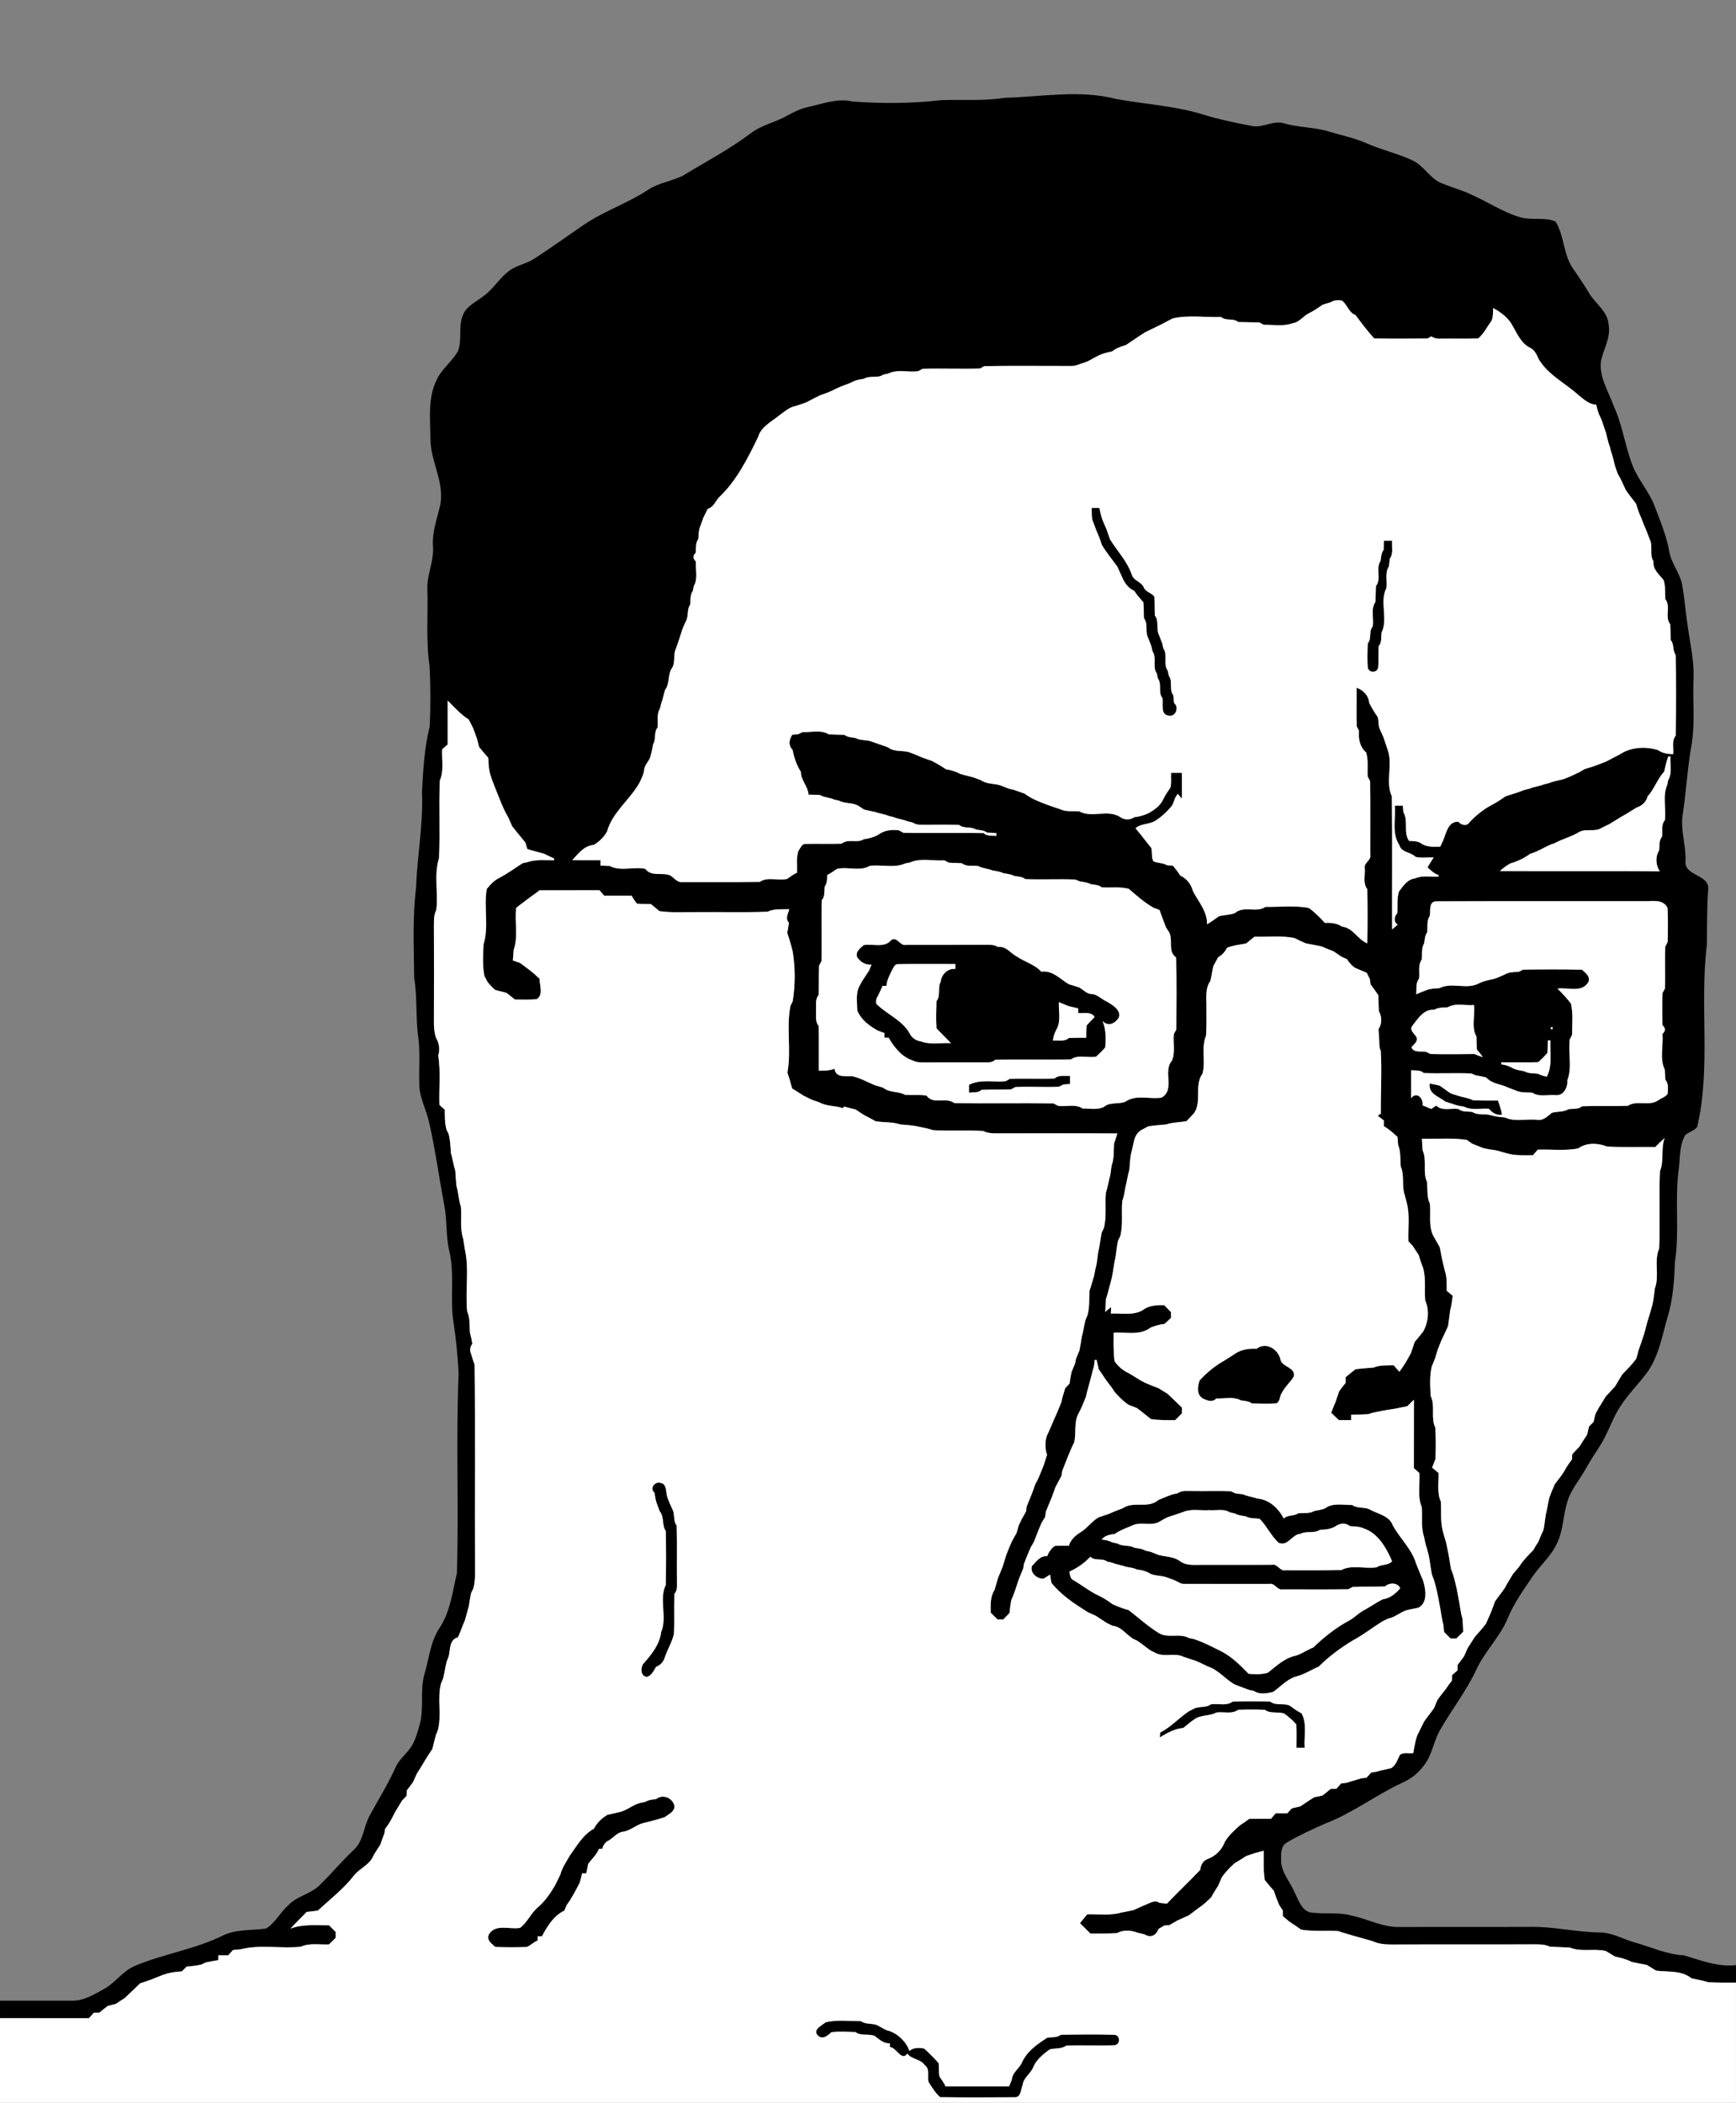 <svg height="770pt" viewBox="0 0 636 770" width="848" xmlns="http://www.w3.org/2000/svg"><rect x="0" y="0" width="636" height="770" fill="#808080" stroke="none"/><path d="m368 35.82c13.66-.35 27.59-3.08 41.07.46 10.31 1.86 20.88 2.44 30.97 5.44 5.95 1.89 12.06 3.15 18.18 4.32 4.18 1.13 8.13-2.17 12.29-.86 5.27 1.55 10.86 1.33 16.11 2.93 4.75 1.41 9.64 2.42 14.2 4.43 5.34 2.33 11.07 3.63 16.37 6.06 4.37 1.85 6.52 6.7 10.94 8.48 3.78 1.6 7.8 2.6 11.49 4.45 5.75 2.59 11.08 6.18 17.17 7.98 4.25 1.31 9-.15 13.09 1.61 3.19 5.07 2.83 11.75 6.16 16.85 2.03 2.99 4.13 5.92 5.94 9.06 2.3 4.05 7.04 6.86 7.36 11.89.84 4.62-1.77 8.72-2.77 13.05-.88 5.97 2.7 11.26 4.61 16.67 3.22 6.9 4.13 14.54 6.85 21.61 2.02 5.33 6.04 9.58 8.08 14.9 2.11 5.52 4.44 11.01 5.45 16.86.74 4.3 3.85 7.7 4.67 11.97.91 4.7 1.2 9.5 1.93 14.24.9 6.91 2.64 13.76 2.26 20.79-.29 7.68.56 15.43-.59 23.07-1.58 8.55-2.01 17.27-3.31 25.87-.99 5.73 1.14 11.35.99 17.09-.86 5.95 9.11 4.93 8.29 10.86-.5 6.68-.35 13.38-.46 20.08-2.76 22.13 1.57 44.8-3.56 66.68-1.06 1.33-2.82 1.84-4.16 2.79l-.14.08-.07.14c-2.21 3.71-1.82 8.13-2.35 12.25-1.61 11.3.32 22.77-1.41 34.06-.27 6.68-.69 13.41-2.58 19.87-2.12 7.03-3.23 14.64-7.63 20.72-3.12 4.19-6.88 7.89-9.74 12.28-3.02 4.54-4.52 9.88-7.46 14.46-1.81 2.8-3.64 5.58-5.27 8.5-2.29 4.15-5.6 7.81-6.86 12.48-1.46 4.76-1.4 9.92-3.52 14.49-2.13 4.87-6.32 8.37-9.26 12.7-3.26 4.86-6.74 9.65-8.96 15.1-2.8 6.78-8.29 11.96-11.39 18.58-3.67 7.95-9.15 14.85-13.46 22.44-2.36 4.14-2.85 9.17-5.92 12.93-1.98 2.77-4.73 4.87-7.82 6.26-9.71 4.47-18.27 11.17-28.31 14.97-4.72 2.11-9.46 4.24-13.92 6.87-2.33 1.22-2.23 4.13-2.2 6.4-.11 4.46 3.22 7.84 4.85 11.75 1.43 2.66 2.34 6.28 5.49 7.43 5.09.91 10.39-.2 15.43 1.23 5.98 1.24 11.61 4.41 17.86 4.19 16.01-.07 32.02.02 48.03-.05 8.39-.11 16.63 1.95 25.02 2.05 4.52-.01 8.49 2.4 12.73 3.62 6.06 1.66 11.83 4.46 18.21 4.76 6.2 1.84 12.39 4.33 19.03 3.58v6.41c-3.41.01-6.82.06-10.22-.16-1.99-.67-4.06-.94-6.08-1.43-3.76-3.01-8.51-2.25-12.95-2.8-1.15-.71-2.3-1.41-3.44-2.11-1.83-.4-3.68-.65-5.48-1.07-1.95-1.02-4.08-1.53-6.19-2.01-1.14-.67-2.27-1.34-3.38-2.02-4.3-1-8.92.46-13.06-1.23-2.47-.16-4.94-.19-7.4-.34-1.8-.89-3.83-.86-5.77-.86-16.36.08-32.72-.02-49.07.05-2.89-.02-5.83.2-8.62-.64-.43-.16-1.28-.49-1.71-.65-1.75-.54-3.53-.94-5.26-1.48-.44-.12-1.33-.36-1.77-.49-1.78-.58-3.59-1.01-5.34-1.65-4.52-.28-9.08.23-13.57-.52-1.44-1.01-2.87-2.04-4.36-2.96-.78-.67-1.56-1.34-2.34-1.99 0-.52-.01-1.56-.02-2.08-.33-.5-1-1.51-1.33-2.01-.71-1.7-1.38-3.41-1.93-5.15-1.14-1.31-2.26-2.63-3.34-3.98-.56-3.54-.36-7.14-.38-10.7-1.2.28-2.39.59-3.56.94-.96.3-1.91.62-2.85.96-1.42.89-2.81 1.84-4.28 2.67-1.73 1.56-3.39 3.23-4.69 5.18-.43.99-.86 2-1.3 3-.87 1.4-1.78 2.78-2.56 4.24-1.34 1.35-2.73 2.67-4.32 3.73-1.31.95-2.58 1.95-3.88 2.91-1.39.63-2.77 1.26-4.16 1.87-1 .56-1.98 1.13-2.96 1.71-.46.04-1.39.11-1.85.14-.53.31-1.58.93-2.11 1.24-.93 2.38-2.84 3.46-5.18 1.99-.87-.22-1.73-.42-2.58-.61-2.42-.92-5.18-1.09-7.5.17-3.24.19-6.49.13-9.72.16-1.27-1.28-2.55-2.55-3.83-3.8.87-1.1 1.76-2.18 2.66-3.25 4.12-.1 8.36.55 12.39-.62 1.49-.31 2.99-.56 4.48-.89 1.69-.8 3.41-1.49 5.12-2.25 1.43-.57 2.94-1.56 4.45-.44.9.1 1.82.2 2.74.32 3.99-4.21 8.22-8.19 12.22-12.39.2-1.8.99-3.36 2.76-3.99 2.88-1.08 5.16-3.35 6.23-6.23 1.43-2.41 3.53-4.31 5.62-6.14 1.15-.72 2.25-1.52 3.35-2.31 2.64-.03 5.29-.04 7.94-.03.44-.5 1.32-1.51 1.76-2.01 1.4-.01 2.8 0 4.21.02.43-.46 1.28-1.38 1.71-1.84 1.02-.23 2.05-.47 3.08-.72 1.68-1.11 3.35-2.26 5.06-3.33 1.02-.2 2.04-.41 3.07-.63 1.04-.81 2.06-1.64 3.07-2.48.51 0 1.52 0 2.03-.01.44-.49 1.32-1.47 1.75-1.96.49-.06 1.47-.17 1.95-.22 1.77-.61 3.59-1.04 5.36-1.63.49-.06 1.47-.18 1.96-.23.44-.48 1.3-1.43 1.74-1.9.48-.08 1.45-.23 1.94-.31 1.75-.53 3.56-.88 5.35-1.3 1.8-1.07 2.3-3.12 3.21-4.84 1.3-1.12 3.29-.41 4.89-.68.27-1.55.53-3.09.9-4.61.13-.44.39-1.3.52-1.74.84-1.69 1.68-3.39 2.5-5.09 1.16-1.72 2.5-3.31 3.7-5.01.41-1 .82-2 1.23-2.99.96-1.34 1.99-2.63 3.01-3.92.73-1.1 1.52-2.17 2.34-3.2.01-.5.03-1.5.04-2 .5-.43 1.5-1.31 2-1.74.01-.51.02-1.51.03-2.01.79-1.02 1.58-2.04 2.32-3.08.43-1.02.88-2.02 1.33-3.02.86-1.4 1.79-2.75 2.65-4.15 1.41-1.59 2.85-3.15 4.1-4.87.21-.5.65-1.5.87-1.99.92-1.95 1.68-3.96 2.35-5.99 1.16-1.73 2.51-3.31 3.65-5.04.91-1.76 2-3.42 3-5.13.76-.91 1.53-1.81 2.3-2.71 1.39-2.24 3.26-4.1 5.09-5.97.61-1.09 1.27-2.14 1.95-3.18.54-1.47 1.17-2.9 1.85-4.3.35-1.81.54-3.65.8-5.47.55-2.07.81-4.21 1.32-6.29.6-1.68 1.29-3.32 2.01-4.94 1.46-1.96 3.05-3.83 4.15-6.02.67-1.07 1.4-2.1 2.17-3.11.02-.47.06-1.42.08-1.89.88-.93 1.76-1.85 2.64-2.77.87-1.48 1.85-2.89 2.78-4.32.26-1.02.5-2.03.73-3.04.42-.42 1.24-1.25 1.65-1.67.22-1.03.47-2.04.75-3.05.28-.51.85-1.55 1.13-2.06.85-1.41 1.76-2.78 2.58-4.2 1.14-1.24 2.29-2.47 3.44-3.71.81-1.47 1.73-2.87 2.58-4.32 1.78-1.91 3.7-3.72 5.2-5.87.25-.97.51-1.93.76-2.89.36-1 .71-2.01 1.05-3.01s.68-1.99 1.01-2.99c.5-1.73.88-3.49 1.41-5.21.14-.43.4-1.29.53-1.72.43-1.32.78-2.66 1.14-3.99.43-1.94.62-3.93.89-5.9 1.76-4.69-.44-9.94 1.56-14.55.42-9.46-.12-18.94.3-28.4 1.61-3.83.23-8.18 1.73-12.08-1.2 1.04-2.33 2.16-3.44 3.29-5.88-.08-11.77.14-17.64-.16-3.38-1.36-7.6-1.52-10.65.7-4.87.9-9.84.27-14.76.42-.44.51-1.33 1.54-1.77 2.05-3.1-.03-6.26.23-9.27-.62-1.35-.37-2.7-.71-4.02-1.13-1.63-.26-3.26-.48-4.86-.83-1.39-.53-2.76-1.09-4.12-1.64-.5-.35-1.49-1.05-1.98-1.4-5.45-.81-10.97-.26-16.45-.41.07 1.41.15 2.82.26 4.23 1.71 3.66-.07 7.92 1.63 11.59.26 2.66-.14 5.49 1.05 8 .39 3.92-.59 8.11 1.27 11.77.79 1.34 1.55 2.71 2.33 4.08.44 1.99.7 4.02 1.23 6 .2.88.41 1.75.63 2.64.83 2.36.68 4.89.7 7.36.55.45 1.64 1.37 2.19 1.82-.22 1.77-.41 3.55-.92 5.27-.27 1.94-.46 3.9-.78 5.83-.72 1.65-1.49 3.29-2.29 4.91-.55 1.3-1.09 2.61-1.58 3.95-.32.99-.62 1.99-.9 3.01-.42.98-.82 1.97-1.21 2.98-.84 3.52-.58 7.18-.38 10.77 1.79 3.64-.1 7.95 1.7 11.6.23 3.82.18 7.66.06 11.49-.44 1.02-.85 2.06-1.24 3.11.59.49 1.76 1.47 2.35 1.96.14 3.47-.66 7.17.84 10.45.25 3.61-.21 7.3.73 10.84.36 1.33.72 2.68 1.16 4 .18.88.36 1.77.56 2.67.58 2.4.81 4.86 1.31 7.29.17.44.51 1.33.68 1.77.41 1.3.73 2.64 1.06 3.98.4 1.63.67 3.28.99 4.94.55 2.48.67 5.05 1.47 7.48.1 1.57.17 3.15.24 4.74-.85.82-1.69 1.64-2.52 2.48-.53 0-1.57 0-2.09 0-.8-.81-1.59-1.61-2.38-2.4-.11-.97-.22-1.92-.32-2.87-.68-2.44-.86-4.97-1.41-7.42-.31-1.67-.58-3.32-.97-4.95-.34-1.34-.66-2.66-1.07-3.96-.17-.45-.51-1.35-.69-1.8-.52-2.4-.71-4.85-1.22-7.24-.37-1.36-.71-2.71-1.14-4.03-.19-.88-.38-1.76-.55-2.62-1.18-3.52-.53-7.28-.84-10.9-1.63-3.92-.61-8.3-.84-12.42-.51-.44-1.52-1.33-2.03-1.77.02-8.36 0-16.71.02-25.07-.83.79-1.65 1.58-2.46 2.39-.46.09-1.38.27-1.84.36-2.45.59-4.95.83-7.41 1.33-1.72.33-3.44.63-5.09 1.21-2.08.12-4.15.16-6.21.21 0 .49-.01 1.46-.01 1.95-1.51-.01-3.01 0-4.5.01-.94-.91-1.86-1.8-2.79-2.69.5-1.35 1.04-2.68 1.61-4 .46-1.29.86-2.58 1.31-3.86.75-1.05 1.54-2.08 2.36-3.07 0-.52 0-1.56 0-2.08 1.18-1 2.38-1.98 3.62-2.92 2.19-.31 4.41-.43 6.63-.62 2.32-.98 4.87-.76 7.33-.85.7.79 1.4 1.58 2.11 2.39 1.62-2.11 2.94-4.41 4.19-6.74.49-1.38.98-2.75 1.4-4.14 1.06-1.28 2.14-2.55 3.16-3.87 1.86-3.45 2.34-7.74.72-11.36-.34-3.95.34-8.02-.77-11.87-.16-.42-.46-1.27-.62-1.69-.36-1.05-.71-2.09-1.02-3.14-.73-1.05-1.43-2.1-2.08-3.18-.41-.45-1.24-1.34-1.65-1.79-.23-4.74.63-9.61-.67-14.24-.23-.87-.45-1.73-.66-2.58-1.24-3.4-.02-7.18-1.48-10.51-.25-2.67.07-5.45-.98-7.97-.09-.97-.17-1.94-.22-2.91-1.57-1.44-3.16-2.87-4.99-3.95.01-.51.03-1.53.04-2.04-.58-.45-1.74-1.34-2.31-1.79.29-.19.87-.55 1.16-.74-.11-7.62.43-15.34-.04-22.99-.52-1.08-.54-2.21-.54-3.36-.08-1.53-.16-3.06-.29-4.58 1.37-2.01 1.27-4.6.12-6.66-.1-1.93-.13-3.85-.15-5.76-.96-1.37-1.91-2.74-2.91-4.06-.05-.45-.14-1.34-.19-1.79-.29-.59-.88-1.78-1.17-2.38-1.45-.6-2.89-1.22-4.33-1.83-1.17-.86-2.17-1.92-2.92-3.16-.48-.22-1.46-.66-1.95-.88-1.02-.65-2.01-1.33-2.99-2.02-1.47-.53-2.92-1.13-4.34-1.76-1.91-.45-3.86-.71-5.76-1.13-1.45-.6-2.86-1.26-4.23-1.97-4.82-.93-9.75-.32-14.61-.46-1.02.84-2.04 1.67-3.08 2.48-2.35.42-4.74.68-6.98 1.55-.71 1.48-1.8 2.68-3.24 3.46-.59 1.08-1.18 2.15-1.76 3.23-.42 1.8-.67 3.64-1.09 5.44-2.06 2.89-1.38 6.49-1.45 9.8.02 3.42.06 6.83-.14 10.25-1.87 4.42-.07 9.39-1.32 13.96-3.12 4.26-.1 9.99-3.06 14.41-.91 1.01-1.86 2-2.82 2.97-2.47.41-5.02.39-7.42 1.19-2.19.21-4.39.32-6.56.7-.54.29-1.62.86-2.16 1.14-1.55.77-2.52 2.13-2.95 3.79-.33 1.31-.62 2.63-.92 3.96-.64 2.25-.68 4.59-.87 6.91-.63 2.1-.9 4.3-1.45 6.43-.31 1.72-.55 3.47-1.17 5.12-.39 4.27.35 8.66-.74 12.87-.21.42-.61 1.25-.82 1.67-.42 1.95-.63 3.93-.89 5.91-.61 2.43-.8 4.94-1.33 7.39-.33 1.33-.64 2.67-1.03 3.99-.36 1.37-.71 2.75-1.17 4.11-.11 1.54-.2 3.09-.27 4.66.54-.45 1.62-1.33 2.16-1.78-.02.6-.06 1.78-.09 2.38 4.21-.21 8.89.99 12.5-1.82 2.15-1.24 4.62-1.27 7.04-1.27.82.85 1.65 1.7 2.49 2.55 0 .53.01 1.59.01 2.12-.79.73-1.58 1.46-2.36 2.2-1.79.21-3.53.67-5.17 1.38-3.9 3-8.97 1.53-13.48 1.83-.02 3.49-.13 7 .33 10.48 1.33 1.85 3.03 3.39 5.14 4.32 1.39.79 2.72 1.68 4.09 2.52.48.25 1.45.76 1.93 1.02 1.64.71 3.31 1.41 5.01 2.02 1.03.66 2.08 1.34 3.17 1.95 1.81 1.68 3.56 3.43 5.35 5.15-.01.52-.02 1.57-.02 2.1-.83.81-1.65 1.63-2.46 2.47-2.97 0-5.97.08-8.91-.4-1.72-1.32-3.36-2.74-5.1-4.02-1.03-.4-2.06-.8-3.08-1.19-1.93-1.31-3.57-2.97-5.1-4.71-.89-1.47-1.95-2.81-2.99-4.15-.92-1.41-1.9-2.77-2.83-4.16-.28-1.13-.53-2.26-.77-3.39h-.71c-.06.57-.2 1.73-.27 2.3-.44 1.33-.77 2.7-1.09 4.07-.52 1.75-.9 3.53-1.44 5.28-.1.44-.3 1.32-.4 1.77-.82 2.04-1.61 4.11-2.66 6.06-1.92 3.28-.76 7.17-1.67 10.71-.86 1.67-1.57 3.41-2.28 5.15s-1.37 3.52-2.08 5.27c-.07.45-.21 1.36-.28 1.82-.77 1.38-1.51 2.78-2.23 4.19-.47 1.23-.89 2.49-1.35 3.73-.76 1.73-1.44 3.51-2.16 5.26-.06.46-.17 1.38-.22 1.84-.31.51-.93 1.51-1.24 2.01-1.09 2.34-1.95 4.78-2.91 7.17-.27.47-.82 1.4-1.1 1.87-.92 2-1.71 4.05-2.52 6.1-.08.45-.22 1.35-.3 1.79-.57 1.3-1.07 2.62-1.62 3.94-.88 2.5-1.55 5.08-2.71 7.49-.33 1.58-.5 3.19-.68 4.81-.76.78-1.52 1.57-2.27 2.38-.53-.01-1.59-.01-2.12-.01-.83-.84-1.66-1.66-2.49-2.47-.04-2.85-.23-5.82 1.39-8.31.47-1.48.84-2.99 1.29-4.47.6-1.39 1.18-2.77 1.72-4.18.43-1.37.83-2.76 1.27-4.12.62-1.67 1.32-3.3 2.03-4.93.57-1.07 1.17-2.13 1.76-3.18.28-.95.56-1.89.82-2.83.25-.52.74-1.55.99-2.07.55-1.02 1.11-2.02 1.68-3.01.06-.45.17-1.36.23-1.81.56-1.32 1.06-2.65 1.61-3.96.54-1.38 1.08-2.77 1.53-4.17.27-.5.79-1.48 1.05-1.98.69-1.65 1.39-3.3 2.03-4.97.44-1.27.82-2.56 1.23-3.83-.76-2.26-.8-4.68-.08-6.95 1.04-2.04 1.84-4.19 2.76-6.28.97-1.97 1.74-4.03 2.58-6.06.1-.44.29-1.33.39-1.77.35-1.11.68-2.21.98-3.32.4-.42 1.21-1.26 1.61-1.68.21-1.42.42-2.82.73-4.21.4-1.03.83-2.06 1.28-3.07.08-.43.24-1.31.33-1.75.43-1.02.86-2.03 1.27-3.05.35-1.63.59-3.27.86-4.9.57-2.08.82-4.23 1.37-6.31.18-.42.54-1.27.73-1.7.8-2.91.59-5.94.73-8.92.63-1.77 1.06-3.6 1.65-5.38.16-.89.34-1.78.52-2.66.57-1.95.74-3.97 1-5.96.59-2.43.82-4.93 1.31-7.38.2-.43.6-1.27.8-1.69 1.08-4.22.36-8.61.73-12.9.7-2.11 1.01-4.32 1.62-6.45.16-1.2.32-2.4.5-3.58.96-2.56.72-5.33.88-8 .44-1.22.84-2.45 1.2-3.69-14.77-.11-29.53-.04-44.3-.03-1.65 0-3.35-.1-4.84-.88-6.13-.37-12.27.1-18.39-.31-1.66-.56-3.38-.87-5.07-1.23-2.29-.55-4.64-.65-6.96-.86-2.92-1.01-6.05-.63-9.05-1.19-1.4-.8-2.82-1.56-4.25-2.28-1.02-.64-2.01-1.32-2.99-1.99-1.43-.34-2.86-.66-4.26-1.09-.12.15-.35.46-.47.61-2.78-1.03-5.89-.61-8.52-2.12-.9-.33-1.82-.64-2.73-.94-.99-.48-1.98-.97-2.97-1.44-1.46-.89-2.87-1.84-4.33-2.71-.28-1.07-.57-2.13-.89-3.18-.28-.9-.56-1.79-.84-2.68 1.5-8.05-.5-16.36 1.11-24.39.21-.42.62-1.26.82-1.67.96-6.02.99-12.34-.02-18.34-.34-1.31-.66-2.61-1.06-3.88-.3-.97-.59-1.92-.91-2.86.23-1.24.42-2.47.61-3.7-1.5-1.54-.25-3.31.11-4.96-2.66.13-5.46-.29-7.93.92-8.74.34-17.5.06-26.24.15-4.47-.06-8.96.28-13.4-.37-1.05-.85-2.09-1.7-3.1-2.57-1.71-.04-3.41-.01-5.11-.17-.75-.9-1.4-1.86-1.95-2.89-3.34 0-6.68 0-10.02.01-.45-.51-1.34-1.52-1.78-2.02-7.32.03-14.65-.02-21.97.02-1.05.82-2.09 1.63-3.2 2.36-1.76 1.38-3.61 2.65-5.33 4.07-.66 5.08.83 10.43-.91 15.34-.12 1.3-.21 2.61-.3 3.92.65.22 1.93.67 2.57.89 2.5 1.79 4.99 3.63 7.19 5.79.02 2.46 1.52 5.89-1.04 7.5-2.66.27-5.34.1-8 .12-1.02-.85-2.04-1.66-3.09-2.45-1.38-.37-2.76-.71-4.14-1.06-1.04-.91-2-1.91-2.83-3-.27-.54-.83-1.61-1.1-2.15-.75-3.8-.51-7.71-.3-11.55 2-6.52.03-13.55 1.16-20.24 1.17-1.52 2.5-2.92 4.18-3.87 1.77-.87 3.41-1.98 5.08-3.02 1.28-.89 2.59-1.74 3.9-2.58.46-.1 1.37-.3 1.83-.4 3.12-1.05 6.46-.64 9.69-.67v-.63c-1.25-.57-2.48-1.17-3.7-1.77-2.05-.56-4.1-1.07-6.12-1.71-.17-.6-.52-1.79-.7-2.38-1.61-2.01-3.3-3.95-4.86-5.98-.44-1.01-.88-2.01-1.31-3.02-.27-.47-.8-1.42-1.06-1.9-1.11-2.27-2.09-4.6-2.99-6.95-.72-1.74-1.38-3.51-2.06-5.27-.14-.43-.41-1.28-.55-1.71-.62-2-.67-4.11-.76-6.17-1.15-1.32-2.29-2.62-3.37-3.98-.27-.99-.52-1.98-.76-2.97-.49-1.31-.93-2.63-1.42-3.93-.54-1.05-1.08-2.1-1.6-3.15-2.96-1.86-5.28-4.51-7.73-6.95-.02 5.36-.01 10.71 0 16.07-.51.45-1.52 1.34-2.03 1.78-.18 3.79.72 7.82-.83 11.41-.42 9.46.12 18.94-.3 28.4-1.94 6.09-.23 12.7-1 19-.92 1.78-.87 3.8-.88 5.75.05 11.67.05 23.34 0 35.01-.02 1.91.11 3.85.63 5.71.2.41.59 1.24.78 1.65.61 1.66.74 3.44.17 5.13.95 6 .24 12.11.44 18.16.5.44 1.48 1.32 1.98 1.76 0 2.44-.05 4.92.62 7.3.21.41.62 1.25.82 1.67.54 2.26.64 4.6.81 6.92.62 2.13.93 4.35 1.59 6.48.13 1.83.24 3.66.41 5.49.78 2.47.75 5.12 1.63 7.57.41 3.97-.45 8.1.88 11.94.18 1.17.35 2.34.54 3.53 1.72 7.48.12 15.32.88 22.93 1.18 2.5.77 5.33 1.05 8 .39 1.25.64 2.55.86 3.86-.86 1.12-1.02 2.32-.5 3.61.42 1.36.83 2.74 1.32 4.09.29 24.73.01 49.47.15 74.2.01 2.57.09 5.2-.63 7.71-.2.42-.59 1.25-.79 1.67-.37 1.65-.61 3.33-.88 5.01-.52 1.61-.89 3.27-1.37 4.9-.6 1.39-1.18 2.79-1.68 4.22-.23.52-.69 1.55-.91 2.07-3.29.88-2.7 4.48-3.41 7.08-.18.45-.52 1.33-.7 1.77-.54 2.05-.79 4.17-1.32 6.24-.18.43-.55 1.29-.73 1.72-1.55 5.66.34 11.66-1.23 17.32-.17.42-.51 1.27-.68 1.69-.49 1.67-.84 3.37-1.29 5.06-.89 1.36-1.82 2.7-2.65 4.1-.96 1.71-2.04 3.34-3.07 5.01-.45 1-.91 2-1.35 3.01-.74 1.05-1.52 2.06-2.31 3.08-.01.48-.03 1.45-.04 1.94-.42.43-1.26 1.31-1.68 1.75-.82 1.42-1.72 2.79-2.56 4.21-1.05 2.13-2.12 4.27-3.64 6.12-.07.43-.21 1.28-.28 1.7-.54 1.35-1 2.74-1.49 4.12-.85 1.34-1.76 2.67-2.55 4.07-1.3 3.31-4.93 4.54-7.07 7.19-3.78 4.91-8.74 8.68-13.25 12.89-1.37.2-2.75.34-4.12.5-1.98 2.03-4.02 4.02-5.95 6.12 4.53-1.77 9.41-1.18 14.15-1.23l2.45 2.45v2.1c-.82.8-1.64 1.62-2.46 2.45-3.44.15-7.1-.62-10.34.85-7.29.78-14.84-.9-21.97.93-.96.09-1.91.18-2.87.27-.44.49-1.32 1.47-1.76 1.96-1.2-.01-2.39-.02-3.59-.02 0 .44-.01 1.31-.01 1.75-1.56.27-3.11.53-4.66.88-.42.19-1.26.59-1.67.78-1.75.41-3.54.57-5.33.74-.42.43-1.26 1.29-1.69 1.72-1.79.14-3.6.3-5.34.79-.42.13-1.28.4-1.7.53-1.31.54-2.63 1.03-3.93 1.58-1.44.52-2.88 1.05-4.35 1.5-1.88 1.8-3.74 3.64-5.65 5.41-1.1.65-2.16 1.36-3.2 2.1-1 .24-2 .5-3 .77-1.04.78-2.06 1.59-3.07 2.44-.51.01-1.52.01-2.03.02-.44.5-1.32 1.51-1.76 2.01-10.88-.02-21.75-.01-32.62-.01v-6.4c8.69-.02 17.37.04 26.06.01 4.44.19 8.35-2.23 12.08-4.31 4.21-2.31 6.91-6.71 11.45-8.51 10.4-4.33 21.75-6 31.9-10.96 4.98-2.51 10.68-1.85 16.01-2.65 3.38-2.1 5.19-5.98 8.18-8.57 3.17-3.4 8.17-4.02 11.42-7.3 4.27-4.15 8.07-8.75 12.4-12.84 3.76-3.36 3.65-8.76 6.06-12.88 3.18-5.85 6.71-11.51 9.44-17.59 1.18-2.7 3.63-4.49 5.28-6.86 1.78-2.46 2.55-5.46 3.38-8.33 1.86-6.2.02-12.82 1.9-19.02 1.68-5.61 2.12-11.76 5.5-16.71 3.94-5.97 4.73-13.27 6.33-20.08.71-24.31-.39-48.67.62-72.97-.28-6.3-.94-12.56-1.86-18.79-1.41-8.69.52-17.62-1.57-26.22-1.32-5.57-.72-11.35-1.87-16.93-1.87-9.96-3.23-20.02-5.46-29.91-1.01-4.79-3.64-9.22-3.65-14.21-.17-5.65.35-11.32-.33-16.95-1.07-7.29-.33-14.7-1.54-21.99-.1-10.99-.66-22.05.7-32.99.37-11.71 2.71-23.31 2.15-35.06.46-8.03.86-16.13 2.85-23.95.33-7.34.33-14.72-.06-22.06-1.38-9.27-.53-18.65-.81-27.98-.28-5.45 2.52-10.5 2.06-15.97-.38-5.22 1.53-10.13 2.67-15.12 1.58-8.23-3.46-15.76-3.61-23.89.01-7.35-1.12-15.19 2.34-21.99 1.85-4.02 5.65-6.66 7.77-10.48 1.62-4.32-.06-9.27 1.95-13.51 1.34-3.02 4.53-4.41 7.01-6.32 3.94-2.67 6.24-7.09 10.15-9.8 2.51-1.71 5.57-2.28 8.18-3.79 6.48-4.07 12.63-8.64 18.97-12.91 7.41-5 16.02-7.82 23.46-12.76 3.84-2.53 8.53-3.06 12.59-5.08 8.33-5.06 16.99-9.6 24.8-15.46 4.01-3.12 9.13-4.08 13.49-6.56 2.41-1.33 4.9-2.57 7.62-3.15 5.34-1.14 10.73-3.36 16.27-2.03 10.86.8 21.85.76 32.68-.51 7.69-.24 15.41.39 23.04-.84m119.48 74.88c-.99.27-1.98.58-2.95.91-1.61 1.11-3.19 2.25-4.96 3.08-2.15 1.05-3.54 3.36-6.04 3.68-3.35 1.23-7.05.5-10.54.57-.4-.21-1.21-.64-1.61-.86-2.59-.1-5.18-.06-7.76-.16-1.78-1.57-4.47-.26-6.24-1.84-5.91.21-12.05-.83-17.81.54-1.32.72-2.65 1.42-3.98 2.11-2.01.98-4.02 1.97-6.03 2.93-2.41 1.5-4.71 3.16-7.09 4.7-1.81.51-3.56 1.14-5.04 2.32-1.73.37-3.44.77-5.04 1.52-1.31.74-2.64 1.46-3.97 2.16-.97.34-1.93.66-2.89.98-1.11.52-2.28.74-3.49.68-10.48.01-20.95-.12-31.42.06-.4.22-1.21.65-1.61.87-6.99.2-14-.1-20.99.1-.41.22-1.23.66-1.64.88-3.63.49-7.61-.82-10.97.87-.46.1-1.37.29-1.82.39-2.14 1.52-4.98.14-7.16 1.55-1.8.15-3.5.67-5.07 1.55-1.65.62-3.32 1.23-4.92 1.96-1.87.99-3.81 1.82-5.83 2.43-1.08.52-2.14 1.08-3.21 1.6-.49.26-1.48.79-1.97 1.06-1.29.49-2.62.87-3.92 1.33-2.43.43-4.26 2.19-6.2 3.57-2.75 2.25-6.45 4.01-7.52 7.68-3.87 7.98-7.95 16.17-14.51 22.33-1.25 1.47-1.95 3.53-4 4.09-.53 1.09-1.1 2.16-1.61 3.26-.35.96-.69 1.92-1.03 2.87-.71 1.55-.65 3.27-.81 4.93-1.08 1.47-.8 3.32-.96 5.02-1.11 1.08-1.09 2.14.07 3.17-.19 2.97.84 6.28-.75 9-.09.45-.29 1.37-.38 1.82-1.03 1.48-.78 3.3-.97 4.99-1.24 1.79-.52 4.12-1.51 6-.65 1.32-1.27 2.67-1.68 4.09-.33 1-.66 2-.97 3-.35.99-.69 1.98-1.03 2.98-1.1 2.18-.18 4.77-1.31 6.93-1.9 2.44-.79 5.78-2.69 8.22-.5 1.65-.79 3.36-1.43 4.97-.1.45-.32 1.36-.42 1.82-1.34 2.08-.63 4.65-.89 6.97-1.45 1.78-.48 4.28-1.65 6.2-.25 1.32-.45 2.67-.87 3.96-.27 2.06-2.29 3.33-2.4 5.41-.14 1.62-1.01 3.03-1.62 4.5-3.47 6.35-10.02 10.9-11.98 18.03-1.15 2.06-2.87 3.75-4.9 4.93-3.53.27-5.65 3.19-7.86 5.58 3.45.02 6.91.01 10.36.01 0 .49.01 1.47.01 1.96 1.13.03 2.25.08 3.39.13 3.93 2.12 8.77.16 13.03 1.07 2.22 2.99 6.04 1.18 9.04 2.37 1.48.82 2.58 2.68 4.47 2.47 9.48-.03 18.96.09 28.45-.08 2.93-2.02 6.76-.25 10.02-1.1 1.16-.81 2.28-1.7 3.6-2.24.07-2.7-.36-5.49.53-8.09.74-.88 1.17-2.52 2.54-2.46 4.43-.14 8.87.09 13.31-.11 2.35-1.96 5.7.01 8.19-1.66 1.76-.17 3.44-.67 5.02-1.49 2.26-1.74 5-2.09 7.78-1.71.4.22 1.21.67 1.61.9 9.79.17 19.59-.09 29.38.11 1.25 1.24 3.07.81 4.64 1.05v-1.08c-1.14-.04-2.28-.09-3.41-.14-1.13-.98-2.65-.87-4-1.14-1.91-1.21-4.43-.22-6.21-1.68-4.15-.16-8.3-.06-12.45-.05-1.55-.04-3.2.17-4.51-.83-.46-.11-1.38-.31-1.83-.42-1.67-.72-3.51-.85-5.18-1.55-.46-.12-1.37-.34-1.82-.45-1.67-.69-3.48-.91-5.17-1.5-1.3-.27-2.61-.5-3.88-.84-.48-.31-1.42-.94-1.89-1.25-2.22-1.43-4.97-.81-7.24-1.98-.45-.11-1.36-.33-1.82-.43-1.67-.79-3.62-.71-5.21-1.68-1.39-.07-2.78-.1-4.16-.11-.21-3.07-2.8-5.19-2.83-8.38-1.56-2.44-2.47-5.16-3.01-7.98-1.64-1.78-1.33-3.69-.13-5.6.54-.04 1.61-.11 2.14-.15.41-.21 1.22-.62 1.63-.82 3.16.17 6.78-.94 9.6.85 1.92.08 3.84.1 5.76.18 1.15.94 2.67.87 4.04 1.16 1.9 1.02 4.15.55 6.11 1.38.98.36 1.98.71 2.98 1.04.96.31 1.91.64 2.86 1.01 2.38 1.92 5.51.84 8.16 1.94 1.39.49 2.76 1.07 4.11 1.68 1.24.49 2.52.87 3.78 1.34 1.76.92 3.49 1.92 5.14 3.05 1.76.3 3.49.74 5.06 1.64 1.61.52 3.26.87 4.9 1.31.95.33 1.9.68 2.85 1.05 2.13 1.51 4.79 1.14 7.18 1.91 1 .4 2.01.79 3.02 1.19.47.11 1.4.33 1.87.44 1.32.5 2.69.9 4.02 1.44 2.16 1.62 4.63 2.7 7.16 3.61.94.37 1.9.73 2.87 1.06 1 .32 1.99.65 2.98 1.01 2.15 1.04 4.61.55 6.91.74 4.61 2.61 10.71-.96 15.22 2.24 1.49.98 3.49.96 4.96-.08 1.77-.19 3.47-.7 5.1-1.41 2.3-1.27 4.58-2.91 5.63-5.42.7-1.43 1.61-2.72 2.51-4.02.41-1.76.13-3.61.23-5.4h3.97c0 3.14.01 6.29 0 9.43-.38-.42-1.14-1.27-1.52-1.7-1.4 1.44-1.3 3.65-2.73 5.03-1.56 1.75-3.28 3.38-5.26 4.64-2.29 1.6-5.49 1.04-7.49 2.91 2.03 2.32 3.83 4.83 5.8 7.21.37 1.6-.05 3.38.76 4.88 1.62.72 3.51.51 5.05 1.46.53.04 1.59.11 2.12.15.94 1.16 1.89 2.32 2.67 3.62 1.75.8 3.13 2.17 3.99 3.9.2.52.61 1.57.81 2.1 2.04 3.76 5.16 7.33 5.01 11.82 1.51-.87 2.92-1.9 4.33-2.92 1.93-.52 3.97-.46 5.86-1.16 3.21-2.87 7.89.03 11.22-2.29 5.28.09 10.67-.62 15.88.4 2.18 1.56 4.07 3.48 5.87 5.47 2.2-.11 4.4.07 6.28 1.35 4.08.44 5.7 4.74 9.27 6.13.12-6.6.13-13.21 0-19.81-1.69-2.2-.72-5.16-.93-7.71-.41-2.04 2.44-2.8 2.01-4.84-.03-9.01.08-18.03-.05-27.04-.22-.42-.66-1.24-.88-1.66-.21-2.94.33-6-.59-8.85-2.34-2.08-2.86-4.91-2.6-7.9-.21-.42-.62-1.24-.83-1.65-.17-4.71.01-9.43-.06-14.15 2.56.97 4.37 2.79 4.64 5.6.93 1.79 1.93 3.53 3.13 5.16.37 1.59.12 3.32.91 4.82.64 1.32 1.27 2.66 1.68 4.09.31 1 .65 1.99 1 2.98 2.04 5.46-.92 11.89 1.57 17.15.18 16.24.03 32.48.08 48.72.68-.59 1.36-1.18 2.06-1.77-1.63-.94-1.29-3.07-.13-4.19.12-2.63-.2-5.32.56-7.88 1.54-2.06 3.17-4.57 5.98-4.85 2.68-1.21 5.71-.48 8.56-.64l-.05-.6c-1.6-.5-2.79-1.71-4-2.8.73-1.22 1.46-2.44 2.27-3.62-2.21-.09-4.49.28-6.64-.2-1.8-1.89-5.2-1.52-5.96-4.35-2.86-4.3-1.26-9.62-1.65-14.44h2.94c.05.6.13 1.79.18 2.39 1.94 3.18-.11 7.3 2.08 10.52 1.41.1 2.89.05 4.2.74 2.09 1.67 4.74 1.4 7.25 1.37.27-.6.82-1.79 1.1-2.38 1.1-2.65 1.8-6.99 5.56-6.71.83 1.09 2.97 1.76 3.87.38 2.42-2.66 5.22-4.92 8.41-6.59 1.72-.9 3.35-1.98 4.94-3.09 1.3-.5 2.65-.84 3.97-1.28 1.03-.36 2.06-.74 3.08-1.13.46-.11 1.38-.33 1.83-.44 1.66-.72 3.5-.86 5.18-1.55.46-.12 1.37-.34 1.82-.46 1.65-.66 3.4-.97 5.12-1.39 2.11-.66 4.08-1.7 6.09-2.63.48-.28 1.45-.85 1.94-1.13.97-.32 1.96-.62 2.96-.91 1.69-.63 3.41-1.21 5.08-1.94 1.58-.88 3.2-1.65 4.8-2.5 4.08-2.74 9.42-3.02 14-1.61 1.65 1.15 3.58 1.5 5.57 1.47.23-2.25-.64-4.85.95-6.75.12-9.78.15-19.58 0-29.35-.17-.4-.51-1.2-.68-1.6-.28-1.38-.2-2.9-1.15-4.05-.09-1.92-.11-3.84-.18-5.76-2.18-2.68.35-6.57-1.82-9.24-.11-2.3.07-4.65-.56-6.89-1.65-2.12-4.09-3.92-3.76-6.92-1.58-2.45-.07-5.56-1.4-8.1-.36-.95-.72-1.9-1.07-2.85-.75-1.64-1.4-3.31-2.03-4.98-.79-1.66-1.36-3.39-1.87-5.13-1.21-1.72-2.62-3.28-3.76-5.04-.63-1.37-1.27-2.72-1.9-4.08-.28-.49-.82-1.46-1.1-1.95-.35-.97-.69-1.94-.99-2.92-.48-1.7-.77-3.46-1.42-5.11-.12-.45-.34-1.36-.46-1.82-.65-1.65-.95-3.41-1.41-5.11-.35-1-.69-1.99-1.02-2.99-.4-1.43-1.03-2.77-1.67-4.09-.38-1.05-.67-2.12-.87-3.21-2.62-.07-4.56-1.97-6.48-3.48-4.86-4.44-11.23-7.42-14.64-13.27-.7-1.61-1.49-3.33-3.17-4.12-3.13-1.53-4.55-4.88-6.21-7.74-1.5-3.06-4.34-5.18-7.26-6.78-.09 1.56.02 3.18-.6 4.66-1.62 2.16-2.8 4.7-4.88 6.47-4.53.18-9.07.02-13.6.09-1.29.11-2.52-.14-3.6-.84-.34.19-1.01.58-1.35.77-6.52.08-13.05.12-19.57-.02-2.43-2.71-4.69-5.63-6.84-8.57-2.54-.88-2.94-3.9-5.05-5.31-1.4-.23-2.86-.14-4.07.65m123.7 166.3c-.66 1.79-1.09 3.65-1.47 5.52-2.54 2.71-3.54 6.27-6.04 9.03-.58 2.09-2.06 3.5-4.09 4.16-1.42.83-2.77 1.75-4.18 2.57-1.98 1.08-3.84 2.33-5.77 3.48-1.09.5-2.15 1.04-3.21 1.59-2.44 1.31-5.4-.01-7.83 1.29-2.84 1.76-6.12 2.52-9.03 4.11-3.18.95-5.81 3.05-9.01 3.91-2.18 1.62-4.61 2.76-7.21 3.51-1.39.76-2.68 1.7-3.84 2.79 19.53.13 39.07-.06 58.61.1-1.56-2.17-1.72-5.41-.27-7.65.21-1.7-.13-3.59 1.04-5.03.26-2-.4-4.32 1.04-6 .58-4.29-.91-8.96.89-12.97.09-.45.29-1.36.38-1.82 1.54-2.59.55-5.75.81-8.59zm-277.77 38.81c-.45.1-1.36.29-1.82.38-4.02 1.8-8.69.3-12.97.89-3.59 2.13-8.11.14-12.02 1.12-1.16.75-2.26 1.59-3.5 2.2-.12 1.44-.01 2.97-.94 4.2-.24 1.69.16 3.62-1.08 5.02-.24 7.44.07 14.88-.13 22.32-.22.42-.66 1.26-.87 1.68-.15 3.58-.03 7.17-.17 10.75-1.38 1.59-.81 3.74-.95 5.64.13 1.89-.42 4.04.95 5.63.16 5.48.03 10.96.07 16.44 1.94-.03 3.91.02 5.74-.73.5 3.45 4.13 2.61 6.65 2.77 2.91.68 5.38 2.11 8.1 3.26 1.03.28 2.05.58 3.07.91 2.36 1.97 5.58 1.2 8.08 2.64 2.6.16 5.23-.15 7.81.24 2.5 3.53 7.17.43 10.19 2.75 12.11.24 24.22-.03 36.33.13l1.68.88c2.96.44 6.37-.82 8.99.99 2.58-.05 5.37.62 7.78-.58 2.3-1.98 5.43-.81 8-1.98 3.87-2.66 8.79-.75 13.14-1.43 5.1-2.9.36-9.57 3.8-13.53 1.34-3.06.36-6.54.73-9.78.22-.41.66-1.23.88-1.64.02-8.79.23-17.63-.11-26.41-3.07-2.2-1.07-6.08-2.42-9.04-.3-.47-.91-1.42-1.22-1.89-.87-2.11-1.59-4.28-2.39-6.41-.57-.22-1.7-.65-2.27-.87-3.33-1.87-6.13-4.45-9.02-6.89-3.23-.86-6.6-.32-9.89-.54-1.15-.98-2.68-.9-4.05-1.18-1.25-.65-2.65-.78-4-1-.41-.17-1.22-.51-1.63-.68-6.11-.25-12.22.1-18.33-.15-1.15-.97-2.67-.89-4.04-1.17-1.25-.64-2.65-.77-4-1.01-1.26-.62-2.65-.77-4-1.01-1.7-.67-3.58-.73-5.2-1.6-2-.28-4.29.36-6-1.03-1.59-.08-3.18-.13-4.77-.2-.4-.21-1.21-.64-1.62-.85-4.15.26-8.7-.96-12.58.76m190.41 19.56c-1.23 1.78-.73 3.99-.94 6.02-.91 1.16-.87 2.66-1.13 4.03-1.1 1.8-.69 3.96-.87 5.96-1.51 2.01-.69 4.65-.99 6.97-1.32 1.64-.84 3.81-1.05 5.74 1.18-.54 2.4-1.03 3.62-1.48 1.57-.64 3.27-.65 4.94-.78 4.29-2.24 9.61.49 13.99-1.53 1.9-1.04 4.03-1.46 6.14-1.9 1.39-.48 2.73-1.09 4.07-1.72 1.47-.8 3.17-.69 4.8-.84.4-.2 1.2-.58 1.59-.78 7.18-.11 14.38-.13 21.56.02 1.29 1.15 3.17 2.43 2.4 4.46-2.37 4.14-7.51 1.94-11.35 2.45 1.74 1.74 3.44 3.53 4.93 5.5.87 3.75.42 7.66.41 11.48-.21.41-.65 1.24-.86 1.65-.63 4.93.94 10.26-.86 14.95.21 2.47-1.36 5.71-4.2 5.44-2.86-.26-6.11.81-8.63-.89-1.99-.15-4.07.1-5.92-.75-.95-.36-1.9-.72-2.84-1.07-2.75-1.39-5.97-1.33-8.17-3.76-1.29-.33-2.6-.56-3.89-.8-.4-.16-1.19-.49-1.59-.66-5.78-.27-11.58.09-17.36-.16-1.27-1.21-3.07-.84-4.63-1.03.02 3.41.01 6.83-.04 10.25 2.12-2.65 4.57.08 4.22 2.63 1.06.4 2.1.86 3.17 1.31.46-.32 1.38-.94 1.84-1.25 2.12 2.19 5.47.83 8.16 1.29 1.45 1.14 3.34.82 5.05 1.05 2.05 1.38 4.65.48 6.89 1.23 1.66.52 3.4.63 5.13.81 3.55 1.67 7.71.44 11.52.81 2.32.53 3.94-1.21 5.58-2.52 2-.59 4.25-.22 6.09-1.33 1.68-.26 3.62.15 5.02-1.09 5.58-.21 11.17.05 16.76-.16 3.36-2.22 7.88.37 11.27-2.11 1.08-.78 2.54-1.13 3.3-2.29.1-1.75.45-3.7-.83-5.12-.1-1.27-.16-2.53-.24-3.79-1.92-3.96-.46-8.73-.82-13.01 1.18-1.08 1.18-2.14 0-3.21-.09-3.92-.13-7.85.02-11.77.22-.4.65-1.19.87-1.59.2-5.13-.1-10.27.13-15.4.22-.42.65-1.24.87-1.66.11-4.16.13-8.34-.02-12.5-1.78-3.5-5.76-2.33-8.93-2.48-25.33.05-50.65-.06-75.97.06-2.7.18-1.87 3.51-2.21 5.32m6.58 33.47c-1.69.17-3.48-.02-4.97.93-3.77-.38-5.87 3.16-7.91 5.72-1.48 1.85.9 3 1.54 4.57.33 1.54-1.2 2.35-1.96 3.43.82 2.16 3.53 1.31 5.3 1.67.41.2 1.24.59 1.65.78 5.38.16 10.76.04 16.15.01.97.45 1.99.84 3.03 1.16-.65-1.03-1.46-1.94-2.22-2.86-.02-1.55-.03-3.09-.08-4.63-1.99-3.45-.48-7.8-.92-11.61-3.18.32-6.73-.87-9.61.83m37.75 7.32v.68h.68v-.68zm-1.1 4.83c-.05 1.51.01 3.03-.14 4.55-1.04 1.21-2.17 2.33-3.37 3.38-4.51.23-9.04.01-13.55.08l.01.77c1.65.13 3.17.75 4.6 1.58 1.22.49 2.53.66 3.82.91 1.51.89 3.29.72 4.97.91 1.05.51 2.14.87 3.3 1.08 2.14-4.11 1.08-8.82 1.31-13.25z"/><path d="m399.95 186h2.81c.23 1.19.51 2.36.85 3.53.48 1.4 1.08 2.76 1.7 4.11.47 1.26.86 2.56 1.34 3.82 2.66 4.35 6.33 8.05 7.99 12.99.7 2.25 3.44 2.53 4.37 4.58.69 1.78 2.86 2 3.91 3.46.16 2.29.06 4.59.16 6.89 1.67 2.04.35 4.9 1.54 7.17.38 1.01.77 2.02 1.18 3.03.1.46.3 1.37.39 1.83 1.75 2.44-.14 5.73 1.62 8.18.09.45.28 1.36.38 1.82 1.58 2.14 0 5.09 1.67 7.19.09.93.17 1.87.27 2.81 1.94 1.61.59 5.23-2.02 4.62-3.11-.44-1.84-4.28-2.23-6.42-1.72-2.09-.09-5.06-1.68-7.2-.1-.46-.29-1.37-.39-1.83-1.77-2.43.14-5.73-1.62-8.17-.1-.46-.29-1.37-.39-1.83-.41-1.01-.8-2.02-1.18-3.03-1.19-2.26.12-5.12-1.53-7.17-.11-1.95.03-3.92-.23-5.85-1.13-1.36-2.38-2.61-3.26-4.15-2.1-.9-3.47-2.72-4.37-4.75-.61-1.38-1.25-2.74-1.86-4.1-1.9-2.7-4.07-5.21-5.73-8.07-.54-1.74-1.16-3.44-1.93-5.08-.37-.95-.73-1.9-1.07-2.85-.86-1.73-.63-3.68-.69-5.53z"/><path d="m507.04 198h2.98c-.19 2.2.56 4.68-.87 6.6-.11.93-.21 1.86-.3 2.8-1.58 2.35-.58 5.33-.93 7.97-2.6 4.93.71 11.24-1.76 16.23-.24 1.69.16 3.62-1.08 5.02-.13 2.62.04 5.25-.18 7.87-.45 1.98-3.37 1.99-3.8 0-.25-2.95-.11-5.92-.01-8.87 1.55-1.78.25-4.48 1.84-6.24.45-2.97-.83-6.38.98-9 .07-1.92.1-3.84.18-5.76 2.09-2.67-.18-6.4 1.67-9.19.26-1.38.2-2.89 1.14-4.05.05-1.13.1-2.26.14-3.38z"/><path d="m326.58 344.17c2.18-1.26 3.17 2.33 5.34 1.83 9.7.01 19.39.01 29.09-.03 1.55.02 3.21-.15 4.57.8 3.04-.43 4.6 2.3 7 3.53 2.93 1.97 6.46 2.86 8.92 5.51 4.11-.56 6.83 2.65 10.04 4.59 1.31.41 2.63.76 3.93 1.22 1.46.9 2.72 2.36 4.56 2.39 2.1.14 3.52 1.93 5.39 2.7 2.04 1.23 5.28 2.98 4.52 5.82-1.37 2.28-3.94 3.53-6.03 1.33 1.32 3.06 1.29 6.43 1 9.69-1.04 1.2-2.17 2.33-3.37 3.37-3.02.56-6.5-.88-9.16 1-9.25.23-18.51-.07-27.76.16-1.28 1.23-3.04.88-4.62.94-7-.03-14.01-.04-21.01.01-1.53-.02-3.12.07-4.52-.68-3.91-1.16-6.95-4.88-8.89-8.35-.39 0-1.18-.01-1.58-.01 0-.43 0-1.28 0-1.7-.61-.24-1.84-.7-2.45-.93-3.11-1.74-6.1-3.94-7.48-7.35-.04-2.81-.56-5.8.55-8.46.26-.5.79-1.49 1.05-1.99.86-1.39 1.8-2.72 2.69-4.1.23-.55.69-1.66.92-2.21-2.2.13-4.02-.93-5.23-2.71-.79-2.03 1.1-3.31 2.4-4.46 3.4-.59 7.6 1.21 10.13-1.91m.06 11.38c-.81 1.75-1.76 3.47-1.86 5.45-.36 0-1.07-.01-1.43-.01-.52 1.21-1.1 2.39-1.66 3.59-.64.9-.86 1.89-.66 2.97 3.83 3.93 9.56 5.94 12.28 10.96.81 1.63 2.39 2.59 4.16 2.85 3.47 1.31 7.31.38 10.94.64-1.75-1.85-3.6-3.6-5.31-5.46-.26-3.3-.1-6.62-.02-9.92 1.68-2.05.33-4.91 1.56-7.15.32-2.68 2.55-4.97 5.36-4.66 0-.45 0-1.36 0-1.81-7 .04-14-.08-21 .04-1.38-.04-1.75 1.57-2.36 2.51m61.3 11.39c-.18 3.13.74 6.52-.61 9.46-.82 1.44-1.43 2.97-1.56 4.64 1.95-.19 4.21.5 5.85-.96 2.11-.09 4.22-.09 6.33-.08.04-1.51-.04-3.02.16-4.51.92-1.09 1.98-2.03 2.92-3.1-1.33-2.12-4-1.2-6.03-1.45 0-.42 0-1.27 0-1.7-1.19-.25-2.37-.53-3.54-.84-1.19-.45-2.37-.93-3.52-1.46z"/><path d="m386.38 394.92c1.56-1.42 3.73-.8 5.62-.97v2.99c-.6.05-1.79.14-2.39.18-.42.21-1.26.62-1.68.83-5.31.22-10.62-.13-15.92.1-.41.22-1.22.66-1.63.87-3.59.15-7.18.01-10.76.15-1.26 1.21-3.06.84-4.62 1.04 0-.72 0-2.16 0-2.88 4.15-2.15 8.91-.87 13.38-1.3.41-.22 1.23-.66 1.63-.88 5.45-.2 10.92.1 16.37-.13z"/><path d="m523.8 396.76c1.23.22 2.45.48 3.67.78 1.36.94 2.66 1.96 4.06 2.85.97.33 1.95.65 2.95.94 1.7.55 3.55.68 5.15 1.57 3.05.15 6.11.1 9.17.1.59 1.69 1.2 3.4 1.46 5.2-1.99.24-3.6-.72-4.77-2.2-3.01-.25-6.29.7-9.07-.75-1.34-.24-2.69-.4-3.94-.92-1-.3-1.97-.61-2.94-.95-2.35-1.81-6.35-2.87-5.74-6.62z"/><path d="m460.4 493.88c3.43-2.73 8.03.27 8.75 4.1.66 2.63 5.46 2.68 4.89 5.97-1.19 2.14-3.26 3.75-4.36 6-.97 1.18-.55 3.37-2.19 3.95-2.96.24-5.92.1-8.87.01-1.15-.96-2.68-.88-4.05-1.15-2.73-1.48-6-.55-8.96-.68-1.15 1.28-2.76 1.01-4.12.36-3.13-1-2.91-4.43-1.99-6.97 2.56-2.76 5.6-5.33 8.91-7.17 1.4-.85 2.78-1.74 4.14-2.65 2.35-1.56 5.09-1.87 7.85-1.77z"/><path d="m239.77 546.56c-1.89-1.53.14-4.15 2.14-3.58 2.62.31 1.9 3.7 2.69 5.55.48 1.38 1.08 2.73 1.72 4.07 1.05 1.88.19 4.29 1.6 6.02.19 6.79.01 13.59.1 20.38-.06 1.58.28 3.34-.94 4.62-.21 4.91.06 9.84-.18 14.75-.77 3.23-2.57 5.93-3.53 9.1-.59 1.35-1.6 2.34-2.99 2.86-.82 1.41-1.69 3.23-3.35 3.73-2.33-.27-2.36-2.95-1.54-4.58 3.05-3.45 6.2-7.21 6.75-11.91 2.3-5.39-.89-11.94 1.68-17.19.13-6.59.14-13.18 0-19.76-1.49-2.18-.5-5.13-2.23-7.25-.37-.95-.72-1.9-1.06-2.84-.47-1.28-.65-2.64-.86-3.97z"/><path d="m431.42 546.81c1.63-1.21 3.68-.75 5.56-.83 4.66.1 9.33-.11 13.99.08.41.19 1.23.59 1.63.78.93.1 1.86.21 2.79.33 1.64.78 3.49.92 5.18 1.56 4.32.28 7.89 3.6 9.74 7.35 1.42-1.49 3.7-.79 5.31-1.95 1.98-.21 4.15.21 5.96-.87 1.27-.25 2.59-.4 3.82-.9 2.88-2.21 6.63-1.21 9.98-1.28 1.78 1.35 4.17.68 6.16 1.51 3.04 1.76 7.42 2.3 8.75 6 2.56 4.72 6.85 8.5 8.44 13.77.86 2.07 1.64 4.18 2.57 6.23 1.03 3.2 1.96 8.34-1.76 10.15-1.36.32-2.73.5-4.07.85-2.46.7-4.33 2.61-6.88 3.1-.51.24-1.53.72-2.04.96-3.7 2.29-7.12 5.02-10.97 7.06-4.49 2.71-8.73 5.86-12.45 9.57-2.57 1.07-4.91 2.64-7.61 3.43-3.6.75-6.14 3.73-9.03 5.8-2.28.58-4.98 1.08-7.07-.31-.47-.11-1.4-.31-1.87-.41-1.73-.68-3.48-1.29-5.2-1.98-3.47-1.9-5.87-5.29-9.74-6.55-2.01-.94-3.96-2.04-6.1-2.6-1.01-.33-2-.67-2.98-1.01-3.14-1.55-6.85.23-9.98-1.29-.51-.25-1.51-.74-2.01-.99-1.77-1.15-3.29-2.63-5.1-3.69-3.4-1.15-5.07-5.01-8.86-5.36-.5-.24-1.52-.73-2.02-.98-1.38-.89-2.74-1.8-4.11-2.68-.97-.45-1.93-.89-2.9-1.31-4.86-3.07-9.77-6.22-13.37-10.8-.12-.74-.36-2.23-.48-2.97-.59.37-1.77 1.11-2.36 1.48-2.34.2-5.07-2.13-4.28-4.59 1.55-1.63 3.03-3.85 5.58-3.65.59-1.47 1.49-2.84 2.82-3.74 1.7-.15 3.41-.09 5.13-.08.69-2.25 2.5-3.85 4.45-5.03 2.39-1.5 4.01-3.95 6.47-5.37 1.28-.44 2.59-.82 3.86-1.29 1.62-.78 3.31-1.39 4.99-2.02 3.94-2.79 9.3.32 13.06-3.05 1.68-.75 3.4-1.39 5.13-2.03.47-.1 1.4-.3 1.87-.4m2.05 6.84c-.99.34-1.98.69-2.97 1.04-.99.28-1.96.6-2.91.95-1.08.54-2.12 1.15-3.16 1.76-3.1 1.49-6.81-.37-9.84 1.31-2.11.88-4.29 1.63-6.17 2.98-1.82.24-3.61.54-4.84 2.06 1.41.09 2.74.44 4.01 1.06.45.09 1.36.29 1.82.39 1.87 1.2 4.26.43 6.17 1.54 1.35.26 2.79.31 4.01 1.06.46.1 1.37.3 1.83.4 1.01.39 2.02.79 3.03 1.19 2.71.72 5.62.55 7.97 2.36 2.53 1.78 5.65 1.18 8.56 1.26 8.32-.01 16.64-.03 24.96-.01 2.12-.52 2.91 2.43 5.01 2 6.81-.02 13.62.08 20.43-.08 3.9-2.07 8.72-.32 12.99-1.01 1.72-1.21 4.15-.55 5.64-2.22-2.08-4.85-5.2-10.37-10.48-12.05-1.56-.71-3.28-.67-4.93-.8-1.43-1.21-3.49-1.15-5-.16-1.78 1.25-3.9 1.44-6 1.49-2.13 1.48-4.89.28-7.13 1.47-3.21.18-4.47 4.7-8.03 3.31-2.75-2.56-4.34-6.15-6.94-8.79-1.71-.26-3.52-.04-5.08-.9-1.37-.27-2.8-.33-4.01-1.06-.46-.1-1.37-.3-1.82-.4-2.27-1.46-5.08-.59-7.6-.81-3.16.23-6.52-.61-9.52.66m-41.66 21.82c.19 1.23.26 2.74 1.66 3.27 2.68 1.6 5.16 3.51 7.91 4.99 2.18.98 4.26 2.18 6.15 3.66 1.92.89 3.91 1.64 5.96 2.2 3.61 2.74 6.95 5.87 10.84 8.25 3.41 2.34 7.8.01 11.25 1.97.47.1 1.4.3 1.87.39 2.05.69 4.03 1.55 5.98 2.5 1.33.64 2.67 1.32 4.01 1.98 3.91 2.01 6.97 5.14 10.02 8.23 2.33.22 4.76.28 7.03-.4 3.09-2.41 6.04-5.32 9.99-6.19 2.39-.61 4.35-2.2 6.65-3.04 3.98-3.86 8.4-7.35 13.3-9.96 1.84-1.03 3.28-2.62 5.14-3.62 2.4-1.25 4.57-2.88 7.02-4.06 2.65-.4 4.71-2.05 6.4-4.06-.93-2.19-4.07-2.1-5.6-.65-3.92.15-7.85-.02-11.77.15-.42.21-1.26.65-1.68.87-8 .13-16 .02-24 .05-2.06.42-2.84-2.44-4.9-2-10.34-.03-20.69.03-31.03-.01-1.38.15-2.46-.82-3.64-1.31-.95-.36-1.89-.71-2.84-1.05-1.91-.74-4.04-.5-5.93-1.28-1.53-.97-3.24-1.47-5.03-1.61-1.26-.62-2.65-.77-3.99-1.01-1.7-.62-3.51-.83-5.17-1.51-.45-.11-1.36-.32-1.82-.42-1.82-1.41-4.5-.05-6.11-1.76-2.18 2.28-4.78 4.15-7.67 5.43z"/><path d="m451.62 623.08c4.58-.14 9.17-.13 13.76 0 2.02 1.62 4.82.45 7.09 1.46 1.39 1.02 2.78 2.06 4.35 2.82 2.14 3.87.85 8.43 1.17 12.64-.75 0-2.25 0-3 0-.02-2.85.13-5.71-.07-8.55-1.28-1.53-2.82-2.82-4.42-3.97-2.32-.85-5.09.16-7.12-1.4-3.25-.13-6.51-.13-9.76 0-2.3 1.72-5.36.6-7.99 1-2.51 1.41-5.68.74-8.11 2.52-1.42.94-2.66 2.1-4 3.13-2.13.2-4.09.93-5.95 1.93-.9.49-1.79 1-2.65 1.54.02-.45.08-1.33.11-1.77 3.92-1.98 6.89-5.37 10.51-7.79.5-.26 1.5-.77 2-1.03 1.95-.88 4.33-.18 6.09-1.53 2.63-.39 5.69.71 7.99-1z"/><path d="m240.43 658.76c2.37-1.91 5.85-.43 6.61 2.29.4 2.21-2.07 3.28-3.56 4.37-.99.31-1.97.62-2.96.9-1.67.49-3.36.89-5.05 1.29-2.46.73-4.4 2.55-6.94 3.1-2.33.12-3.67 2.14-5.53 3.24-1.29.56-1.99 1.75-2.39 3.05-.29 0-.88 0-1.18 0-.83 2.14-2.6 3.68-3.93 5.5-.24 1.16-.48 2.33-.72 3.5-.38 0-1.15 0-1.53 0-.24 1.15-.53 2.29-.87 3.43-1.45 2.77-2.86 5.59-4.75 8.11-.21.52-.64 1.56-.86 2.09-3.9 1.82-6.25 5.7-8.2 9.37-.39 0-1.17.01-1.56.01 0 .39-.01 1.17-.01 1.56-1.48.54-2.57 1.77-3.99 2.37-3.85.13-7.71.14-11.56-.02-1.3-1.16-3.19-2.44-2.4-4.46 2.41-4.23 7.61-1.79 11.5-2.53 2.75-2.1 4.01-5.49 6.67-7.66 2.53-2.2 4.42-4.96 6.1-7.83.67-1.36 1.34-2.7 1.99-4.05.62-2.52 2.18-4.57 3.38-6.81 2.61-3.6 4.89-7.78 8.92-9.97 1.08-2.16 2.89-3.83 4.91-5.07 1.67-.4 3.35-.72 5.01-1.14 2.48-.77 4.47-2.56 7-3.21.47-.1 1.41-.29 1.88-.39 1.22-.76 2.65-.82 4.02-1.04z"/><path d="m302.5 740.5c4.2-1.01 8.59-.37 12.88-.42 1.74 1.33 4.1.65 6.04 1.52 1.06.56 2.11 1.17 3.18 1.75 3.83.82 7.33 4.01 8.58 7.66 1.49-1.32 3.51-1.2 5.35-.92 1.87 1.69 3.67 3.48 5.35 5.38.21 1.62-.02 3.3.32 4.93.78 1.16 1.66 2.29 2.23 3.6h23.25c.26-.62.77-1.86 1.02-2.48.16-2.57 2.56-3.93 3.62-6.08 1.73-4.14 5.61-6.86 9.25-9.22 1.68-.4 3.63.06 5.05-1.14 6.62-.1 13.25-.2 19.86.02 1.99.42 2 3.37 0 3.8-5.95.31-11.91-.09-17.86.18-1.77 1.29-4.1.81-6.11 1.39-2.25 1.68-4.57 3.51-5.81 6.1-.83 2.65-3.75 4.07-4.04 6.93-.7 1.51-.52 4.34-2.72 4.46-9.16.05-18.34.11-27.5-.03-1.78-1.53-2.97-3.59-4.23-5.53-.66-2.04.65-4.74-1.4-6.17-1.54-2.35-4.74-2.03-6.39-4.24-2.17 2.99-3.96-2.33-6.42-2.41 0-.34 0-1.02 0-1.37-2.26.11-3.87-1.4-5.52-2.68-2.28-.98-5.06.16-7.09-1.45-2.94-.05-5.91-.31-8.82.07-1.26 1.22-3.31 2.93-4.93 1.19-2.09-2.1 1.5-3.66 2.86-4.84z"/><g fill="#fff"><path d="m487.48 110.7c1.21-.79 2.67-.88 4.07-.65 2.11 1.41 2.51 4.43 5.05 5.31 2.15 2.94 4.41 5.86 6.84 8.57 6.52.14 13.05.1 19.57.02.34-.19 1.01-.58 1.35-.77 1.08.7 2.31.95 3.6.84 4.53-.07 9.07.09 13.6-.09 2.08-1.77 3.26-4.31 4.88-6.47.62-1.48.51-3.1.6-4.66 2.92 1.6 5.76 3.72 7.26 6.78 1.66 2.86 3.08 6.21 6.21 7.74 1.68.79 2.47 2.51 3.17 4.12 3.41 5.85 9.78 8.83 14.64 13.27 1.92 1.51 3.86 3.41 6.48 3.48.2 1.09.49 2.16.87 3.21.64 1.32 1.27 2.66 1.67 4.09.33 1 .67 1.99 1.02 2.99.46 1.7.76 3.46 1.41 5.11.12.46.34 1.37.46 1.82.65 1.65.94 3.41 1.42 5.11.3.98.64 1.95.99 2.92.28.49.82 1.46 1.1 1.95.63 1.36 1.27 2.71 1.9 4.08 1.14 1.76 2.55 3.32 3.76 5.04.51 1.74 1.08 3.47 1.87 5.13.63 1.67 1.28 3.34 2.03 4.98.35.95.71 1.9 1.07 2.85 1.33 2.54-.18 5.65 1.4 8.1-.33 3 2.11 4.8 3.76 6.92.63 2.24.45 4.59.56 6.89 2.17 2.67-.36 6.56 1.82 9.24.07 1.92.09 3.84.18 5.76.95 1.15.87 2.67 1.15 4.05.17.4.51 1.2.68 1.6.15 9.77.12 19.57 0 29.35-1.59 1.9-.72 4.5-.95 6.75-1.99.03-3.92-.32-5.57-1.47-4.58-1.41-9.92-1.13-14 1.61-1.6.85-3.22 1.62-4.8 2.5-1.67.73-3.39 1.31-5.08 1.94-1 .29-1.99.59-2.96.91-.49.28-1.46.85-1.94 1.13-2.01.93-3.98 1.97-6.09 2.63-1.72.42-3.47.73-5.12 1.39-.45.12-1.36.34-1.82.46-1.68.69-3.52.83-5.18 1.55-.45.11-1.37.33-1.83.44-1.02.39-2.05.77-3.08 1.13-1.32.44-2.67.78-3.97 1.28-1.59 1.11-3.22 2.19-4.94 3.09-3.19 1.67-5.99 3.93-8.41 6.59-.9 1.38-3.04.71-3.87-.38-3.76-.28-4.46 4.06-5.56 6.71-.28.59-.83 1.78-1.1 2.38-2.51.03-5.16.3-7.25-1.37-1.31-.69-2.79-.64-4.2-.74-2.19-3.22-.14-7.34-2.08-10.52-.05-.6-.13-1.79-.18-2.39-.73 0-2.2 0-2.94 0 .39 4.82-1.21 10.14 1.65 14.44.76 2.83 4.16 2.46 5.96 4.35 2.15.48 4.43.11 6.64.2-.81 1.18-1.54 2.4-2.27 3.62 1.21 1.09 2.4 2.3 4 2.8l.05.6c-2.85.16-5.88-.57-8.56.64-2.81.28-4.44 2.79-5.98 4.85-.76 2.56-.44 5.25-.56 7.88-1.16 1.12-1.5 3.25.13 4.19-.7.59-1.38 1.18-2.06 1.77-.05-16.24.1-32.48-.08-48.72-2.49-5.26.47-11.69-1.57-17.15-.35-.99-.69-1.98-1-2.98-.41-1.43-1.04-2.77-1.68-4.09-.79-1.5-.54-3.23-.91-4.82-1.2-1.63-2.2-3.37-3.13-5.16-.27-2.81-2.08-4.63-4.64-5.6.07 4.72-.11 9.44.06 14.15.21.41.62 1.23.83 1.65-.26 2.99.26 5.82 2.6 7.9.92 2.85.38 5.91.59 8.85.22.42.66 1.24.88 1.66.13 9.01.02 18.03.05 27.04.43 2.04-2.42 2.8-2.01 4.84.21 2.55-.76 5.51.93 7.71.13 6.6.12 13.21 0 19.81-3.57-1.39-5.19-5.69-9.27-6.13-1.88-1.28-4.08-1.46-6.28-1.35-1.8-1.99-3.69-3.91-5.87-5.47-5.21-1.02-10.6-.31-15.88-.4-3.33 2.32-8.01-.58-11.22 2.29-1.89.7-3.93.64-5.86 1.16-1.41 1.02-2.82 2.05-4.33 2.92.15-4.49-2.97-8.06-5.01-11.82-.2-.53-.61-1.58-.81-2.1-.86-1.73-2.24-3.1-3.99-3.9-.78-1.3-1.73-2.46-2.67-3.62-.53-.04-1.59-.11-2.12-.15-1.54-.95-3.43-.74-5.05-1.46-.81-1.5-.39-3.28-.76-4.88-1.97-2.38-3.77-4.89-5.8-7.21 2-1.87 5.2-1.31 7.49-2.91 1.98-1.26 3.7-2.89 5.26-4.64 1.43-1.38 1.33-3.59 2.73-5.03.38.43 1.14 1.28 1.52 1.7.01-3.14 0-6.29 0-9.43-1.33 0-2.66 0-3.97 0-.1 1.79.18 3.64-.23 5.4-.9 1.3-1.81 2.59-2.51 4.02-1.05 2.51-3.33 4.15-5.63 5.42-1.63.71-3.33 1.22-5.1 1.41-1.47 1.04-3.47 1.06-4.96.08-4.51-3.2-10.61.37-15.22-2.24-2.3-.19-4.76.3-6.91-.74-.99-.36-1.98-.69-2.98-1.01-.97-.33-1.93-.69-2.87-1.06-2.53-.91-5-1.99-7.16-3.61-1.33-.54-2.7-.94-4.02-1.44-.47-.11-1.4-.33-1.87-.44-1.01-.4-2.02-.79-3.02-1.19-2.39-.77-5.05-.4-7.18-1.91-.95-.37-1.9-.72-2.85-1.05-1.64-.44-3.29-.79-4.9-1.31-1.57-.9-3.3-1.34-5.06-1.64-1.65-1.13-3.38-2.13-5.14-3.05-1.26-.47-2.54-.85-3.78-1.34-1.35-.61-2.72-1.19-4.11-1.68-2.65-1.1-5.78-.02-8.16-1.94-.95-.37-1.9-.7-2.86-1.01-1-.33-2-.68-2.98-1.04-1.96-.83-4.21-.36-6.11-1.38-1.37-.29-2.89-.22-4.04-1.16-1.92-.08-3.84-.1-5.76-.18-2.82-1.79-6.44-.68-9.6-.85-.41.2-1.22.61-1.63.82-.53.04-1.6.11-2.14.15-1.2 1.91-1.51 3.82.13 5.6.54 2.82 1.45 5.54 3.01 7.98.03 3.19 2.62 5.31 2.83 8.38 1.38.01 2.77.04 4.16.11 1.59.97 3.54.89 5.21 1.68.46.1 1.37.32 1.82.43 2.27 1.17 5.02.55 7.24 1.98.47.31 1.41.94 1.89 1.25 1.27.34 2.58.57 3.88.84 1.69.59 3.5.81 5.17 1.5.45.11 1.36.33 1.82.45 1.67.7 3.51.83 5.18 1.55.45.11 1.37.31 1.83.42 1.31 1 2.96.79 4.51.83 4.15-.01 8.3-.11 12.45.05 1.78 1.46 4.3.47 6.21 1.68 1.35.27 2.87.16 4 1.14 1.13.05 2.27.1 3.41.14v1.08c-1.57-.24-3.39.19-4.64-1.05-9.79-.2-19.59.06-29.38-.11-.4-.23-1.21-.68-1.61-.9-2.78-.38-5.52-.03-7.78 1.71-1.58.82-3.26 1.32-5.02 1.49-2.49 1.67-5.84-.3-8.19 1.66-4.44.2-8.88-.03-13.31.11-1.37-.06-1.8 1.58-2.54 2.46-.89 2.6-.46 5.39-.53 8.09-1.32.54-2.44 1.43-3.6 2.24-3.26.85-7.09-.92-10.02 1.1-9.49.17-18.97.05-28.45.08-1.89.21-2.99-1.65-4.47-2.47-3-1.19-6.82.62-9.04-2.37-4.26-.91-9.1 1.05-13.03-1.07-1.14-.05-2.26-.1-3.39-.13 0-.49-.01-1.47-.01-1.96-3.45 0-6.91.01-10.36-.01 2.21-2.39 4.33-5.31 7.86-5.58 2.03-1.18 3.75-2.87 4.9-4.93 1.96-7.13 8.51-11.68 11.98-18.03.61-1.47 1.48-2.88 1.62-4.5.11-2.08 2.13-3.35 2.4-5.41.42-1.29.62-2.64.87-3.96 1.17-1.92.2-4.42 1.65-6.2.26-2.32-.45-4.89.89-6.97.1-.46.32-1.37.42-1.82.64-1.61.93-3.32 1.43-4.97 1.9-2.44.79-5.78 2.69-8.22 1.13-2.16.21-4.75 1.31-6.93.34-1 .68-1.99 1.03-2.98.31-1 .64-2 .97-3 .41-1.42 1.03-2.77 1.68-4.09.99-1.88.27-4.21 1.51-6 .19-1.69-.06-3.51.97-4.99.09-.45.29-1.37.38-1.82 1.59-2.72.56-6.03.75-9-1.16-1.03-1.18-2.09-.07-3.17.16-1.7-.12-3.55.96-5.02.16-1.66.1-3.38.81-4.93.34-.95.68-1.91 1.03-2.87.51-1.1 1.08-2.17 1.61-3.26 2.05-.56 2.75-2.62 4-4.09 6.56-6.16 10.64-14.35 14.51-22.33 1.07-3.67 4.77-5.43 7.52-7.68 1.94-1.38 3.77-3.14 6.2-3.57 1.3-.46 2.63-.84 3.92-1.33.49-.27 1.48-.8 1.97-1.06 1.07-.52 2.13-1.08 3.21-1.6 2.02-.61 3.96-1.44 5.83-2.43 1.6-.73 3.27-1.34 4.92-1.96 1.57-.88 3.27-1.4 5.07-1.55 2.18-1.41 5.02-.03 7.16-1.55.45-.1 1.36-.29 1.82-.39 3.36-1.69 7.34-.38 10.97-.87l1.64-.88c6.99-.2 14 .1 20.99-.1.4-.22 1.21-.65 1.61-.87 10.47-.18 20.94-.05 31.42-.06 1.21.06 2.38-.16 3.49-.68.96-.32 1.92-.64 2.89-.98 1.33-.7 2.66-1.42 3.97-2.16 1.6-.75 3.31-1.15 5.04-1.52 1.48-1.18 3.23-1.81 5.04-2.32 2.38-1.54 4.68-3.2 7.09-4.7 2.01-.96 4.02-1.95 6.03-2.93 1.33-.69 2.66-1.39 3.98-2.11 5.76-1.37 11.9-.33 17.81-.54 1.77 1.58 4.46.27 6.24 1.84 2.58.1 5.17.06 7.76.16.4.22 1.21.65 1.61.86 3.49-.07 7.19.66 10.54-.57 2.5-.32 3.89-2.63 6.04-3.68 1.77-.83 3.35-1.97 4.96-3.08.97-.33 1.96-.64 2.95-.91m-87.53 75.3c.06 1.85-.17 3.8.69 5.53.34.95.7 1.9 1.07 2.85.77 1.64 1.39 3.34 1.93 5.08 1.66 2.86 3.83 5.37 5.73 8.07.61 1.36 1.25 2.72 1.86 4.1.9 2.03 2.27 3.85 4.37 4.75.88 1.54 2.13 2.79 3.26 4.15.26 1.93.12 3.9.23 5.85 1.65 2.05.34 4.91 1.53 7.17.38 1.01.77 2.02 1.18 3.03.1.46.29 1.37.39 1.83 1.76 2.44-.15 5.74 1.62 8.17.1.46.29 1.37.39 1.83 1.59 2.14-.04 5.11 1.68 7.2.39 2.14-.88 5.98 2.23 6.42 2.61.61 3.96-3.01 2.02-4.62-.1-.94-.18-1.88-.27-2.81-1.67-2.1-.09-5.05-1.67-7.19-.1-.46-.29-1.37-.38-1.82-1.76-2.45.13-5.74-1.62-8.18-.09-.46-.29-1.37-.39-1.83-.41-1.01-.8-2.02-1.18-3.03-1.19-2.27.13-5.13-1.54-7.17-.1-2.3 0-4.6-.16-6.89-1.05-1.46-3.22-1.68-3.91-3.46-.93-2.05-3.67-2.33-4.37-4.58-1.66-4.94-5.33-8.64-7.99-12.99-.48-1.26-.87-2.56-1.34-3.82-.62-1.35-1.22-2.71-1.7-4.11-.34-1.17-.62-2.34-.85-3.53-.7 0-2.11 0-2.81 0m107.09 12c-.04 1.12-.09 2.25-.14 3.38-.94 1.16-.88 2.67-1.14 4.05-1.85 2.79.42 6.52-1.67 9.19-.08 1.92-.11 3.84-.18 5.76-1.81 2.62-.53 6.03-.98 9-1.59 1.76-.29 4.46-1.84 6.24-.1 2.95-.24 5.92.01 8.87.43 1.99 3.35 1.98 3.8 0 .22-2.62.05-5.25.18-7.87 1.24-1.4.84-3.33 1.08-5.02 2.47-4.99-.84-11.3 1.76-16.23.35-2.64-.65-5.62.93-7.97.09-.94.19-1.87.3-2.8 1.43-1.92.68-4.4.87-6.6-.74 0-2.23 0-2.98 0z"/><path d="m164.01 256.54c2.45 2.44 4.77 5.09 7.73 6.95.52 1.05 1.06 2.1 1.6 3.15.49 1.3.93 2.62 1.42 3.93.24.99.49 1.98.76 2.97 1.08 1.36 2.22 2.66 3.37 3.98.09 2.06.14 4.17.76 6.17.14.43.41 1.28.55 1.71.68 1.76 1.34 3.53 2.06 5.27.9 2.35 1.88 4.68 2.99 6.95.26.48.79 1.43 1.06 1.9.43 1.01.87 2.01 1.31 3.02 1.56 2.03 3.25 3.97 4.86 5.98.18.59.53 1.78.7 2.38 2.02.64 4.07 1.15 6.12 1.71 1.22.6 2.45 1.2 3.7 1.77v.63c-3.23.03-6.57-.38-9.69.67-.46.1-1.37.3-1.83.4-1.31.84-2.62 1.69-3.9 2.58-1.67 1.04-3.31 2.15-5.08 3.02-1.68.95-3.01 2.35-4.18 3.87-1.13 6.69.84 13.72-1.16 20.24-.21 3.84-.45 7.75.3 11.55.27.54.83 1.61 1.1 2.15.83 1.09 1.79 2.09 2.83 3 1.38.35 2.76.69 4.14 1.06 1.05.79 2.07 1.6 3.09 2.45 2.66-.02 5.34.15 8-.12 2.56-1.61 1.06-5.04 1.04-7.5-2.2-2.16-4.69-4-7.19-5.79-.64-.22-1.92-.67-2.57-.89.09-1.31.18-2.62.3-3.92 1.74-4.91.25-10.26.91-15.34 1.72-1.42 3.57-2.69 5.33-4.07 1.11-.73 2.15-1.54 3.2-2.36 7.32-.04 14.65.01 21.97-.02.44.5 1.33 1.51 1.78 2.02 3.34-.01 6.68-.01 10.02-.01.55 1.03 1.2 1.99 1.95 2.89 1.7.16 3.4.13 5.11.17 1.01.87 2.05 1.72 3.1 2.57 4.44.65 8.93.31 13.4.37 8.74-.09 17.5.19 26.24-.15 2.47-1.21 5.27-.79 7.93-.92-.36 1.65-1.61 3.42-.11 4.96-.19 1.23-.38 2.46-.61 3.7.32.94.61 1.89.91 2.86.4 1.27.72 2.57 1.06 3.88 1.01 6 .98 12.32.02 18.34-.2.41-.61 1.25-.82 1.67-1.61 8.03.39 16.34-1.11 24.39.28.89.56 1.78.84 2.68.32 1.05.61 2.11.89 3.18 1.46.87 2.87 1.82 4.33 2.71.99.47 1.98.96 2.97 1.44.91.3 1.83.61 2.73.94 2.63 1.51 5.74 1.09 8.52 2.12.12-.15.35-.46.47-.61 1.4.43 2.83.75 4.26 1.09.98.67 1.97 1.35 2.99 1.99 1.43.72 2.85 1.48 4.25 2.28 3 .56 6.13.18 9.05 1.19 2.32.21 4.67.31 6.96.86 1.69.36 3.41.67 5.07 1.23 6.12.41 12.26-.06 18.39.31 1.49.78 3.19.88 4.84.88 14.77-.01 29.53-.08 44.3.03-.36 1.24-.76 2.47-1.2 3.69-.16 2.67.08 5.44-.88 8-.18 1.18-.34 2.38-.5 3.58-.61 2.13-.92 4.34-1.62 6.45-.37 4.29.35 8.68-.73 12.9-.2.42-.6 1.26-.8 1.69-.49 2.45-.72 4.95-1.31 7.38-.26 1.99-.43 4.01-1 5.96-.18.88-.36 1.77-.52 2.66-.59 1.78-1.02 3.61-1.65 5.38-.14 2.98.07 6.01-.73 8.92-.19.43-.55 1.28-.73 1.7-.55 2.08-.8 4.23-1.37 6.31-.27 1.63-.51 3.27-.86 4.9-.41 1.02-.84 2.03-1.27 3.05-.09.44-.25 1.32-.33 1.75-.45 1.01-.88 2.04-1.28 3.07-.31 1.39-.52 2.79-.73 4.21-.4.42-1.21 1.26-1.61 1.68-.3 1.11-.63 2.21-.98 3.32-.1.44-.29 1.33-.39 1.77-.84 2.03-1.61 4.09-2.58 6.06-.92 2.09-1.72 4.24-2.76 6.28-.72 2.27-.68 4.69.08 6.95-.41 1.27-.79 2.56-1.23 3.83-.64 1.67-1.34 3.32-2.03 4.97-.26.5-.78 1.48-1.05 1.98-.45 1.4-.99 2.79-1.53 4.17-.55 1.31-1.05 2.64-1.61 3.96-.06.45-.17 1.36-.23 1.81-.57.99-1.13 1.99-1.68 3.01-.25.52-.74 1.55-.99 2.07-.26.94-.54 1.88-.82 2.83-.59 1.05-1.19 2.11-1.76 3.18-.71 1.63-1.41 3.26-2.03 4.93-.44 1.36-.84 2.75-1.27 4.12-.54 1.41-1.12 2.79-1.72 4.18-.45 1.48-.82 2.99-1.29 4.47-1.62 2.49-1.43 5.46-1.39 8.31.83.81 1.66 1.63 2.49 2.47.53 0 1.59 0 2.12.01.75-.81 1.51-1.6 2.27-2.38.18-1.62.35-3.23.68-4.81 1.16-2.41 1.83-4.99 2.71-7.49.55-1.32 1.05-2.64 1.62-3.94.08-.44.22-1.34.3-1.79.81-2.05 1.6-4.1 2.52-6.1.28-.47.83-1.4 1.1-1.87.96-2.39 1.82-4.83 2.91-7.17.31-.5.93-1.5 1.24-2.01.05-.46.16-1.38.22-1.84.72-1.75 1.4-3.53 2.16-5.26.46-1.24.88-2.5 1.35-3.73.72-1.41 1.46-2.81 2.23-4.19.07-.46.21-1.37.28-1.82.71-1.75 1.37-3.53 2.08-5.27s1.42-3.48 2.28-5.15c.91-3.54-.25-7.43 1.67-10.71 1.05-1.95 1.84-4.02 2.66-6.06.1-.45.3-1.33.4-1.77.54-1.75.92-3.53 1.44-5.28.32-1.37.65-2.74 1.09-4.07.07-.57.21-1.73.27-2.3h.71c.24 1.13.49 2.26.77 3.39.93 1.39 1.91 2.75 2.83 4.16 1.04 1.34 2.1 2.68 2.99 4.15 1.53 1.74 3.17 3.4 5.1 4.71 1.02.39 2.05.79 3.08 1.19 1.74 1.28 3.38 2.7 5.1 4.02 2.94.48 5.94.4 8.91.4.81-.84 1.63-1.66 2.46-2.47 0-.53.01-1.58.02-2.1-1.79-1.72-3.54-3.47-5.35-5.15-1.09-.61-2.14-1.29-3.17-1.95-1.7-.61-3.37-1.31-5.01-2.02-.48-.26-1.45-.77-1.93-1.02-1.37-.84-2.7-1.73-4.09-2.52-2.11-.93-3.81-2.47-5.14-4.32-.46-3.48-.35-6.99-.33-10.48 4.51-.3 9.58 1.17 13.48-1.83 1.64-.71 3.38-1.17 5.17-1.38.78-.74 1.57-1.47 2.36-2.2 0-.53-.01-1.59-.01-2.12-.84-.85-1.67-1.7-2.49-2.55-2.42 0-4.89.03-7.04 1.27-3.61 2.81-8.29 1.61-12.5 1.82.03-.6.07-1.78.09-2.38-.54.45-1.62 1.33-2.16 1.78.07-1.57.16-3.12.27-4.66.46-1.36.81-2.74 1.17-4.11.39-1.32.7-2.66 1.03-3.99.53-2.45.72-4.96 1.33-7.39.26-1.98.47-3.96.89-5.91.21-.42.61-1.25.82-1.67 1.09-4.21.35-8.6.74-12.87.62-1.65.86-3.4 1.17-5.12.55-2.13.82-4.33 1.45-6.43.19-2.32.23-4.66.87-6.91.3-1.33.59-2.65.92-3.96.43-1.66 1.4-3.02 2.95-3.79.54-.28 1.62-.85 2.16-1.14 2.17-.38 4.37-.49 6.56-.7 2.4-.8 4.95-.78 7.42-1.19.96-.97 1.91-1.96 2.82-2.97 2.96-4.42-.06-10.15 3.06-14.41 1.25-4.57-.55-9.54 1.32-13.96.2-3.42.16-6.83.14-10.25.07-3.31-.61-6.91 1.45-9.8.42-1.8.67-3.64 1.09-5.44.58-1.08 1.17-2.15 1.76-3.23 1.44-.78 2.53-1.98 3.24-3.46 2.24-.87 4.63-1.13 6.98-1.55 1.04-.81 2.06-1.64 3.08-2.48 4.86.14 9.79-.47 14.61.46 1.37.71 2.78 1.37 4.23 1.97 1.9.42 3.85.68 5.76 1.13 1.42.63 2.87 1.23 4.34 1.76.98.69 1.97 1.37 2.99 2.02.49.22 1.47.66 1.95.88.75 1.24 1.75 2.3 2.92 3.16 1.44.61 2.88 1.23 4.33 1.83.29.6.88 1.79 1.17 2.38.05.45.14 1.34.19 1.79 1 1.32 1.95 2.69 2.91 4.06.02 1.91.05 3.83.15 5.76 1.15 2.06 1.25 4.65-.12 6.66.13 1.52.21 3.05.29 4.58 0 1.15.02 2.28.54 3.36.47 7.65-.07 15.37.04 22.99-.29.19-.87.55-1.16.74.57.45 1.73 1.34 2.31 1.79-.01.51-.03 1.53-.04 2.04 1.83 1.08 3.42 2.51 4.99 3.95.05.97.13 1.94.22 2.91 1.05 2.52.73 5.3.98 7.97 1.46 3.33.24 7.11 1.48 10.51.21.85.43 1.71.66 2.58 1.3 4.63.44 9.5.67 14.24.41.45 1.24 1.34 1.65 1.79.65 1.08 1.35 2.13 2.08 3.18.31 1.05.66 2.09 1.02 3.14.16.42.46 1.27.62 1.69 1.11 3.85.43 7.92.77 11.87 1.62 3.62 1.14 7.91-.72 11.36-1.02 1.32-2.1 2.59-3.16 3.87-.42 1.39-.91 2.76-1.4 4.14-1.25 2.33-2.57 4.63-4.19 6.74-.71-.81-1.41-1.6-2.11-2.39-2.46.09-5.01-.13-7.33.85-2.22.19-4.44.31-6.63.62-1.24.94-2.44 1.92-3.62 2.92v2.08c-.82.99-1.61 2.02-2.36 3.07-.45 1.28-.85 2.57-1.31 3.86-.57 1.32-1.11 2.65-1.61 4 .93.89 1.85 1.78 2.79 2.69 1.49-.01 2.99-.02 4.5-.01 0-.49.01-1.46.01-1.95 2.06-.05 4.13-.09 6.21-.21 1.65-.58 3.37-.88 5.09-1.21 2.46-.5 4.96-.74 7.41-1.33l1.84-.36c.81-.81 1.63-1.6 2.46-2.39-.02 8.36 0 16.71-.02 25.07.51.44 1.52 1.33 2.03 1.77.23 4.12-.79 8.5.84 12.42.31 3.62-.34 7.38.84 10.9.17.86.36 1.74.55 2.62.43 1.32.77 2.67 1.14 4.03.51 2.39.7 4.84 1.22 7.24.18.45.52 1.35.69 1.8.41 1.3.73 2.62 1.07 3.96.39 1.63.66 3.28.97 4.95.55 2.45.73 4.98 1.41 7.42.1.95.21 1.9.32 2.87.79.79 1.58 1.59 2.38 2.4h2.09c.83-.84 1.67-1.66 2.52-2.48-.07-1.59-.14-3.17-.24-4.74-.8-2.43-.92-5-1.47-7.48-.32-1.66-.59-3.31-.99-4.94-.33-1.34-.65-2.68-1.06-3.98-.17-.44-.51-1.33-.68-1.77-.5-2.43-.73-4.89-1.31-7.29-.2-.9-.38-1.79-.56-2.67-.44-1.32-.8-2.67-1.16-4-.94-3.54-.48-7.23-.73-10.84-1.5-3.28-.7-6.98-.84-10.45-.59-.49-1.76-1.47-2.35-1.96.39-1.05.8-2.09 1.24-3.11.12-3.83.17-7.67-.06-11.49-1.8-3.65.09-7.96-1.7-11.6-.2-3.59-.46-7.25.38-10.77.39-1.01.79-2 1.21-2.98.28-1.02.58-2.02.9-3.01.49-1.34 1.03-2.65 1.58-3.95.8-1.62 1.57-3.26 2.29-4.91.32-1.93.51-3.89.78-5.83.51-1.72.7-3.5.92-5.27-.55-.45-1.64-1.37-2.19-1.82-.02-2.47.13-5-.7-7.36-.22-.89-.43-1.76-.63-2.64-.53-1.98-.79-4.01-1.23-6-.78-1.37-1.54-2.74-2.33-4.08-1.86-3.66-.88-7.85-1.27-11.77-1.19-2.51-.79-5.34-1.05-8-1.7-3.67.08-7.93-1.63-11.59-.11-1.41-.19-2.82-.26-4.23 5.48.15 11-.4 16.45.41.49.35 1.48 1.05 1.98 1.4 1.36.55 2.73 1.11 4.12 1.64 1.6.35 3.23.57 4.86.83 1.32.42 2.67.76 4.02 1.13 3.01.85 6.17.59 9.27.62.44-.51 1.33-1.54 1.77-2.05 4.92-.15 9.89.48 14.76-.42 3.05-2.22 7.27-2.06 10.65-.7 5.87.3 11.76.08 17.64.16 1.11-1.13 2.24-2.25 3.44-3.29-1.5 3.9-.12 8.25-1.73 12.08-.42 9.46.12 18.94-.3 28.4-2 4.61.2 9.86-1.56 14.55-.27 1.97-.46 3.96-.89 5.9-.36 1.33-.71 2.67-1.14 3.99-.13.43-.39 1.29-.53 1.72-.53 1.72-.91 3.48-1.41 5.21-.33 1-.67 1.99-1.01 2.99s-.69 2.01-1.05 3.01c-.25.96-.51 1.92-.76 2.89-1.5 2.15-3.42 3.96-5.2 5.87-.85 1.45-1.77 2.85-2.58 4.32-1.15 1.24-2.3 2.47-3.44 3.71-.82 1.42-1.73 2.79-2.58 4.2-.28.51-.85 1.55-1.13 2.06-.28 1.01-.53 2.02-.75 3.05-.41.42-1.23 1.25-1.65 1.67-.23 1.01-.47 2.02-.73 3.04-.93 1.43-1.91 2.84-2.78 4.32-.88.92-1.76 1.84-2.64 2.77-.02.47-.06 1.42-.08 1.89-.77 1.01-1.5 2.04-2.17 3.11-1.1 2.19-2.69 4.06-4.15 6.02-.72 1.62-1.41 3.26-2.01 4.94-.51 2.08-.77 4.22-1.32 6.29-.26 1.82-.45 3.66-.8 5.47-.68 1.4-1.31 2.83-1.85 4.3-.68 1.04-1.34 2.09-1.95 3.18-1.83 1.87-3.7 3.73-5.09 5.97-.77.9-1.54 1.8-2.3 2.71-1 1.71-2.09 3.37-3 5.13-1.14 1.73-2.49 3.31-3.65 5.04-.67 2.03-1.43 4.04-2.35 5.99-.22.49-.66 1.49-.87 1.99-1.25 1.72-2.69 3.28-4.1 4.87-.86 1.4-1.79 2.75-2.65 4.15-.45 1-.9 2-1.33 3.02-.74 1.04-1.53 2.06-2.32 3.08-.01.5-.02 1.5-.03 2.01-.5.43-1.5 1.31-2 1.74-.01.5-.03 1.5-.04 2-.82 1.03-1.61 2.1-2.34 3.2-1.02 1.29-2.05 2.58-3.01 3.92-.41.99-.82 1.99-1.23 2.99-1.2 1.7-2.54 3.29-3.7 5.01-.82 1.7-1.66 3.4-2.5 5.09-.13.44-.39 1.3-.52 1.74-.37 1.52-.63 3.06-.9 4.61-1.6.27-3.59-.44-4.89.68-.91 1.72-1.41 3.77-3.21 4.84-1.79.42-3.6.77-5.35 1.3-.49.08-1.46.23-1.94.31-.44.47-1.3 1.42-1.74 1.9-.49.05-1.47.17-1.96.23-1.77.59-3.59 1.02-5.36 1.63-.48.05-1.46.16-1.95.22-.43.49-1.31 1.47-1.75 1.96-.51.01-1.52.01-2.03.01-1.01.84-2.03 1.67-3.07 2.48-1.03.22-2.05.43-3.07.63-1.71 1.07-3.38 2.22-5.06 3.33-1.03.25-2.06.49-3.08.72-.43.46-1.28 1.38-1.71 1.84-1.41-.02-2.81-.03-4.21-.02-.44.5-1.32 1.51-1.76 2.01-2.65-.01-5.3 0-7.94.03-1.1.79-2.2 1.59-3.35 2.31-2.09 1.83-4.19 3.73-5.62 6.14-1.07 2.88-3.35 5.15-6.23 6.23-1.77.63-2.56 2.19-2.76 3.99-4 4.2-8.23 8.18-12.22 12.39-.92-.12-1.84-.22-2.74-.32-1.51-1.12-3.02-.13-4.45.44-1.71.76-3.43 1.45-5.12 2.25-1.49.33-2.99.58-4.48.89-4.03 1.17-8.27.52-12.39.62-.9 1.07-1.79 2.15-2.66 3.25 1.28 1.25 2.56 2.52 3.83 3.8 3.23-.03 6.48.03 9.72-.16 2.32-1.26 5.08-1.09 7.5-.17.85.19 1.71.39 2.58.61 2.34 1.47 4.25.39 5.18-1.99.53-.31 1.58-.93 2.11-1.24.46-.03 1.39-.1 1.85-.14.98-.58 1.96-1.15 2.96-1.71 1.39-.61 2.77-1.24 4.16-1.87 1.3-.96 2.57-1.96 3.88-2.91 1.59-1.06 2.98-2.38 4.32-3.73.78-1.46 1.69-2.84 2.56-4.24.44-1 .87-2.01 1.3-3 1.3-1.95 2.96-3.62 4.69-5.18 1.47-.83 2.86-1.78 4.28-2.67.94-.34 1.89-.66 2.85-.96 1.17-.35 2.36-.66 3.56-.94.02 3.56-.18 7.16.38 10.7 1.08 1.35 2.2 2.67 3.34 3.98.55 1.74 1.22 3.45 1.93 5.15.33.5 1 1.51 1.33 2.01.01.52.02 1.56.02 2.08.78.65 1.56 1.32 2.34 1.99 1.49.92 2.92 1.95 4.36 2.96 4.49.75 9.05.24 13.57.52 1.75.64 3.56 1.07 5.34 1.65.44.13 1.33.37 1.77.49 1.73.54 3.51.94 5.26 1.48.43.16 1.28.49 1.71.65 2.79.84 5.73.62 8.62.64 16.35-.07 32.71.03 49.07-.05 1.94 0 3.97-.03 5.77.86 2.46.15 4.93.18 7.4.34 4.14 1.69 8.76.23 13.06 1.23 1.11.68 2.24 1.35 3.38 2.02 2.11.48 4.24.99 6.19 2.01 1.8.42 3.65.67 5.48 1.07 1.14.7 2.29 1.4 3.44 2.11 4.44.55 9.19-.21 12.95 2.8 2.02.49 4.09.76 6.08 1.43 3.4.22 6.81.17 10.22.16v44h-636v-31c10.87 0 21.74-.01 32.62.01.44-.5 1.32-1.51 1.76-2.01.51-.01 1.52-.01 2.03-.02 1.01-.85 2.03-1.66 3.07-2.44 1-.27 2-.53 3-.77 1.04-.74 2.1-1.45 3.2-2.1 1.91-1.77 3.77-3.61 5.65-5.41 1.47-.45 2.91-.98 4.35-1.5 1.3-.55 2.62-1.04 3.93-1.58.42-.13 1.28-.4 1.7-.53 1.74-.49 3.55-.65 5.34-.79.43-.43 1.27-1.29 1.69-1.72 1.79-.17 3.58-.33 5.33-.74.41-.19 1.25-.59 1.67-.78 1.55-.35 3.1-.61 4.66-.88 0-.44.01-1.31.01-1.75 1.2 0 2.39.01 3.59.02l1.76-1.96c.96-.09 1.91-.18 2.87-.27 7.13-1.83 14.68-.15 21.97-.93 3.24-1.47 6.9-.7 10.34-.85.82-.83 1.64-1.65 2.46-2.45 0-.52 0-1.57 0-2.1-.82-.82-1.64-1.64-2.45-2.45-4.74.05-9.62-.54-14.15 1.23 1.93-2.1 3.97-4.09 5.95-6.12 1.37-.16 2.75-.3 4.12-.5 4.51-4.21 9.47-7.98 13.25-12.89 2.14-2.65 5.77-3.88 7.07-7.19.79-1.4 1.7-2.73 2.55-4.07.49-1.38.95-2.77 1.49-4.12.07-.42.21-1.27.28-1.7 1.52-1.85 2.59-3.99 3.64-6.12.84-1.42 1.74-2.79 2.56-4.21.42-.44 1.26-1.32 1.68-1.75.01-.49.03-1.46.04-1.94.79-1.02 1.57-2.03 2.31-3.08.44-1.01.9-2.01 1.35-3.01 1.03-1.67 2.11-3.3 3.07-5.01.83-1.4 1.76-2.74 2.65-4.1.45-1.69.8-3.39 1.29-5.06.17-.42.51-1.27.68-1.69 1.57-5.66-.32-11.66 1.23-17.32.18-.43.55-1.29.73-1.72.53-2.07.78-4.19 1.32-6.24.18-.44.52-1.32.7-1.77.71-2.6.12-6.2 3.41-7.08.22-.52.68-1.55.91-2.07.5-1.43 1.08-2.83 1.68-4.22.48-1.63.85-3.29 1.37-4.9.27-1.68.51-3.36.88-5.01.2-.42.59-1.25.79-1.67.72-2.51.64-5.14.63-7.71-.14-24.73.14-49.47-.15-74.2-.49-1.35-.9-2.73-1.32-4.09-.52-1.29-.36-2.49.5-3.61-.22-1.31-.47-2.61-.86-3.86-.28-2.67.13-5.5-1.05-8-.76-7.61.84-15.45-.88-22.93-.19-1.19-.36-2.36-.54-3.53-1.33-3.84-.47-7.97-.88-11.94-.88-2.45-.85-5.1-1.63-7.57-.17-1.83-.28-3.66-.41-5.49-.66-2.13-.97-4.35-1.59-6.48-.17-2.32-.27-4.66-.81-6.92-.2-.42-.61-1.26-.82-1.67-.67-2.38-.62-4.86-.62-7.3-.5-.44-1.48-1.32-1.98-1.76-.2-6.05.51-12.16-.44-18.16.57-1.69.44-3.47-.17-5.13-.19-.41-.58-1.24-.78-1.65-.52-1.86-.65-3.8-.63-5.71.05-11.67.05-23.34 0-35.01.01-1.95-.04-3.97.88-5.75.77-6.3-.94-12.91 1-19 .42-9.46-.12-18.94.3-28.4 1.55-3.59.65-7.62.83-11.41.51-.44 1.52-1.33 2.03-1.78-.01-5.36-.02-10.71 0-16.07m296.39 237.34c-2.76-.1-5.5.21-7.85 1.77-1.36.91-2.74 1.8-4.14 2.65-3.31 1.84-6.35 4.41-8.91 7.17-.92 2.54-1.14 5.97 1.99 6.97 1.36.65 2.97.92 4.12-.36 2.96.13 6.23-.8 8.96.68 1.37.27 2.9.19 4.05 1.15 2.95.09 5.91.23 8.87-.01 1.64-.58 1.22-2.77 2.19-3.95 1.1-2.25 3.17-3.86 4.36-6 .57-3.29-4.23-3.34-4.89-5.97-.72-3.83-5.32-6.83-8.75-4.1m-220.63 52.68c.21 1.33.39 2.69.86 3.97.34.94.69 1.89 1.06 2.84 1.73 2.12.74 5.07 2.23 7.25.14 6.58.13 13.17 0 19.76-2.57 5.25.62 11.8-1.68 17.19-.55 4.7-3.7 8.46-6.75 11.91-.82 1.63-.79 4.31 1.54 4.58 1.66-.5 2.53-2.32 3.35-3.73 1.39-.52 2.4-1.51 2.99-2.86.96-3.17 2.76-5.87 3.53-9.1.24-4.91-.03-9.84.18-14.75 1.22-1.28.88-3.04.94-4.62-.09-6.79.09-13.59-.1-20.38-1.41-1.73-.55-4.14-1.6-6.02-.64-1.34-1.24-2.69-1.72-4.07-.79-1.85-.07-5.24-2.69-5.55-2-.57-4.03 2.05-2.14 3.58m191.65.25c-.47.1-1.4.3-1.87.4-1.73.64-3.45 1.28-5.13 2.03-3.76 3.37-9.12.26-13.06 3.05-1.68.63-3.37 1.24-4.99 2.02-1.27.47-2.58.85-3.86 1.29-2.46 1.42-4.08 3.87-6.47 5.37-1.95 1.18-3.76 2.78-4.45 5.03-1.72-.01-3.43-.07-5.13.08-1.33.9-2.23 2.27-2.82 3.74-2.55-.2-4.03 2.02-5.58 3.65-.79 2.46 1.94 4.79 4.28 4.59.59-.37 1.77-1.11 2.36-1.48.12.74.36 2.23.48 2.97 3.6 4.58 8.51 7.73 13.37 10.8.97.42 1.93.86 2.9 1.31 1.37.88 2.73 1.79 4.11 2.68.5.25 1.52.74 2.02.98 3.79.35 5.46 4.21 8.86 5.36 1.81 1.06 3.33 2.54 5.1 3.69.5.25 1.5.74 2.01.99 3.13 1.52 6.84-.26 9.98 1.29.98.34 1.97.68 2.98 1.01 2.14.56 4.09 1.66 6.1 2.6 3.87 1.26 6.27 4.65 9.74 6.55 1.72.69 3.47 1.3 5.2 1.98.47.1 1.4.3 1.87.41 2.09 1.39 4.79.89 7.07.31 2.89-2.07 5.43-5.05 9.03-5.8 2.7-.79 5.04-2.36 7.61-3.43 3.72-3.71 7.96-6.86 12.45-9.57 3.85-2.04 7.27-4.77 10.97-7.06l2.04-.96c2.55-.49 4.42-2.4 6.88-3.1 1.34-.35 2.71-.53 4.07-.85 3.72-1.81 2.79-6.95 1.76-10.15-.93-2.05-1.71-4.16-2.57-6.23-1.59-5.27-5.88-9.05-8.44-13.77-1.33-3.7-5.71-4.24-8.75-6-1.99-.83-4.38-.16-6.16-1.51-3.35.07-7.1-.93-9.98 1.28-1.23.5-2.55.65-3.82.9-1.81 1.08-3.98.66-5.96.87-1.61 1.16-3.89.46-5.31 1.95-1.85-3.75-5.42-7.07-9.74-7.35-1.69-.64-3.54-.78-5.18-1.56-.93-.12-1.86-.23-2.79-.33-.4-.19-1.22-.59-1.63-.78-4.66-.19-9.33.02-13.99-.08-1.88.08-3.93-.38-5.56.83m20.2 76.27c-2.3 1.71-5.36.61-7.99 1-1.76 1.35-4.14.65-6.09 1.53-.5.26-1.5.77-2 1.03-3.62 2.42-6.59 5.81-10.51 7.79-.03.44-.09 1.32-.11 1.77.86-.54 1.75-1.05 2.65-1.54 1.86-1 3.82-1.73 5.95-1.93 1.34-1.03 2.58-2.19 4-3.13 2.43-1.78 5.6-1.11 8.11-2.52 2.63-.4 5.69.72 7.99-1 3.25-.13 6.51-.13 9.76 0 2.03 1.56 4.8.55 7.12 1.4 1.6 1.15 3.14 2.44 4.42 3.97.2 2.84.05 5.7.07 8.55h3c-.32-4.21.97-8.77-1.17-12.64-1.57-.76-2.96-1.8-4.35-2.82-2.27-1.01-5.07.16-7.09-1.46-4.59-.13-9.18-.14-13.76 0m-211.19 35.68c-1.37.22-2.8.28-4.02 1.04-.47.1-1.41.29-1.88.39-2.53.65-4.52 2.44-7 3.21-1.66.42-3.34.74-5.01 1.14-2.02 1.24-3.83 2.91-4.91 5.07-4.03 2.19-6.31 6.37-8.92 9.97-1.2 2.24-2.76 4.29-3.38 6.81-.65 1.35-1.32 2.69-1.99 4.05-1.68 2.87-3.57 5.63-6.1 7.83-2.66 2.17-3.92 5.56-6.67 7.66-3.89.74-9.09-1.7-11.5 2.53-.79 2.02 1.1 3.3 2.4 4.46 3.85.16 7.71.15 11.56.02 1.42-.6 2.51-1.83 3.99-2.37 0-.39.01-1.17.01-1.56.39 0 1.17-.01 1.56-.01 1.95-3.67 4.3-7.55 8.2-9.37.22-.53.65-1.57.86-2.09 1.89-2.52 3.3-5.34 4.75-8.11.34-1.14.63-2.28.87-3.43h1.53c.24-1.17.48-2.34.72-3.5 1.33-1.82 3.1-3.36 3.93-5.5h1.18c.4-1.3 1.1-2.49 2.39-3.05 1.86-1.1 3.2-3.12 5.53-3.24 2.54-.55 4.48-2.37 6.94-3.1 1.69-.4 3.38-.8 5.05-1.29.99-.28 1.97-.59 2.96-.9 1.49-1.09 3.96-2.16 3.56-4.37-.76-2.72-4.24-4.2-6.61-2.29m62.07 81.74c-1.36 1.18-4.95 2.74-2.86 4.84 1.62 1.74 3.67.03 4.93-1.19 2.91-.38 5.88-.12 8.82-.07 2.03 1.61 4.81.47 7.09 1.45 1.65 1.28 3.26 2.79 5.52 2.68v1.37c2.46.08 4.25 5.4 6.42 2.41 1.65 2.21 4.85 1.89 6.39 4.24 2.05 1.43.74 4.13 1.4 6.17 1.26 1.94 2.45 4 4.23 5.53 9.16.14 18.34.08 27.5.03 2.2-.12 2.02-2.95 2.72-4.46.29-2.86 3.21-4.28 4.04-6.93 1.24-2.59 3.56-4.42 5.81-6.1 2.01-.58 4.34-.1 6.11-1.39 5.95-.27 11.91.13 17.86-.18 2-.43 1.99-3.38 0-3.8-6.61-.22-13.24-.12-19.86-.02-1.42 1.2-3.37.74-5.05 1.14-3.64 2.36-7.52 5.08-9.25 9.22-1.06 2.15-3.46 3.51-3.62 6.08-.25.62-.76 1.86-1.02 2.48-7.75 0-15.5 0-23.25 0-.57-1.31-1.45-2.44-2.23-3.6-.34-1.63-.11-3.31-.32-4.93-1.68-1.9-3.48-3.69-5.35-5.38-1.84-.28-3.86-.4-5.35.92-1.25-3.65-4.75-6.84-8.58-7.66-1.07-.58-2.12-1.19-3.18-1.75-1.94-.87-4.3-.19-6.04-1.52-4.29.05-8.68-.59-12.88.42z"/><path d="m611.18 277h.82c-.26 2.84.73 6-.81 8.59-.09.46-.29 1.37-.38 1.82-1.8 4.01-.31 8.68-.89 12.97-1.44 1.68-.78 4-1.04 6-1.17 1.44-.83 3.33-1.04 5.03-1.45 2.24-1.29 5.48.27 7.65-19.54-.16-39.08.03-58.61-.1 1.16-1.09 2.45-2.03 3.84-2.79 2.6-.75 5.03-1.89 7.21-3.51 3.2-.86 5.83-2.96 9.01-3.91 2.91-1.59 6.19-2.35 9.03-4.11 2.43-1.3 5.39.02 7.83-1.29 1.06-.55 2.12-1.09 3.21-1.59 1.93-1.15 3.79-2.4 5.77-3.48 1.41-.82 2.76-1.74 4.18-2.57 2.03-.66 3.51-2.07 4.09-4.16 2.5-2.76 3.5-6.32 6.04-9.03.38-1.87.81-3.73 1.47-5.52z"/><path d="m333.41 315.81c3.88-1.72 8.43-.5 12.58-.76.41.21 1.22.64 1.62.85 1.59.07 3.18.12 4.77.2 1.71 1.39 4 .75 6 1.03 1.62.87 3.5.93 5.2 1.6 1.35.24 2.74.39 4 1.01 1.35.24 2.75.37 4 1.01 1.37.28 2.89.2 4.04 1.17 6.11.25 12.22-.1 18.33.15.41.17 1.22.51 1.63.68 1.35.22 2.75.35 4 1 1.37.28 2.9.2 4.05 1.18 3.29.22 6.66-.32 9.89.54 2.89 2.44 5.69 5.02 9.02 6.89.57.22 1.7.65 2.27.87.8 2.13 1.52 4.3 2.39 6.41.31.47.92 1.42 1.22 1.89 1.35 2.96-.65 6.84 2.42 9.04.34 8.78.13 17.62.11 26.41-.22.41-.66 1.23-.88 1.64-.37 3.24.61 6.72-.73 9.78-3.44 3.96 1.3 10.63-3.8 13.53-4.35.68-9.27-1.23-13.14 1.43-2.57 1.17-5.7 0-8 1.98-2.41 1.2-5.2.53-7.78.58-2.62-1.81-6.03-.55-8.99-.99-.42-.22-1.26-.66-1.68-.88-12.11-.16-24.22.11-36.33-.13-3.02-2.32-7.69.78-10.19-2.75-2.58-.39-5.21-.08-7.81-.24-2.5-1.44-5.72-.67-8.08-2.64-1.02-.33-2.04-.63-3.07-.91-2.72-1.15-5.19-2.58-8.1-3.26-2.52-.16-6.15.68-6.65-2.77-1.83.75-3.8.7-5.74.73-.04-5.48.09-10.96-.07-16.44-1.37-1.59-.82-3.74-.95-5.63.14-1.9-.43-4.05.95-5.64.14-3.58.02-7.17.17-10.75.21-.42.65-1.26.87-1.68.2-7.44-.11-14.88.13-22.32 1.24-1.4.84-3.33 1.08-5.02.93-1.23.82-2.76.94-4.2 1.24-.61 2.34-1.45 3.5-2.2 3.91-.98 8.43 1.01 12.02-1.12 4.28-.59 8.95.91 12.97-.89.46-.09 1.37-.28 1.82-.38m-6.83 28.36c-2.53 3.12-6.73 1.32-10.13 1.91-1.3 1.15-3.19 2.43-2.4 4.46 1.21 1.78 3.03 2.84 5.23 2.71-.23.55-.69 1.66-.92 2.21-.89 1.38-1.83 2.71-2.69 4.1-.26.5-.79 1.49-1.05 1.99-1.11 2.66-.59 5.65-.55 8.46 1.38 3.41 4.37 5.61 7.48 7.35.61.23 1.84.69 2.45.93v1.7c.4 0 1.19.01 1.58.01 1.94 3.47 4.98 7.19 8.89 8.35 1.4.75 2.99.66 4.52.68 7-.05 14.01-.04 21.01-.01 1.58-.06 3.34.29 4.62-.94 9.25-.23 18.51.07 27.76-.16 2.66-1.88 6.14-.44 9.16-1 1.2-1.04 2.33-2.17 3.37-3.37.29-3.26.32-6.63-1-9.69 2.09 2.2 4.66.95 6.03-1.33.76-2.84-2.48-4.59-4.52-5.82-1.87-.77-3.29-2.56-5.39-2.7-1.84-.03-3.1-1.49-4.56-2.39-1.3-.46-2.62-.81-3.93-1.22-3.21-1.94-5.93-5.15-10.04-4.59-2.46-2.65-5.99-3.54-8.92-5.51-2.4-1.23-3.96-3.96-7-3.53-1.36-.95-3.02-.78-4.57-.8-9.7.04-19.39.04-29.09.03-2.17.5-3.16-3.09-5.34-1.83m59.8 50.75c-5.45.23-10.92-.07-16.37.13-.4.22-1.22.66-1.63.88-4.47.43-9.23-.85-13.38 1.3v2.88c1.56-.2 3.36.17 4.62-1.04 3.58-.14 7.17 0 10.76-.15.41-.21 1.22-.65 1.63-.87 5.3-.23 10.61.12 15.92-.1.42-.21 1.26-.62 1.68-.83.6-.04 1.79-.13 2.39-.18 0-.75 0-2.24 0-2.99-1.89.17-4.06-.45-5.62.97z"/><path d="m523.82 335.37c.34-1.81-.49-5.14 2.21-5.32 25.32-.12 50.64-.01 75.97-.06 3.17.15 7.15-1.02 8.93 2.48.15 4.16.13 8.34.02 12.5-.22.42-.65 1.24-.87 1.66-.23 5.13.07 10.27-.13 15.4-.22.4-.65 1.19-.87 1.59-.15 3.92-.11 7.85-.02 11.77 1.18 1.07 1.18 2.13 0 3.21.36 4.28-1.1 9.05.82 13.01.08 1.26.14 2.52.24 3.79 1.28 1.42.93 3.37.83 5.12-.76 1.16-2.22 1.51-3.3 2.29-3.39 2.48-7.91-.11-11.27 2.11-5.59.21-11.18-.05-16.76.16-1.4 1.24-3.34.83-5.02 1.09-1.84 1.11-4.09.74-6.09 1.33-1.64 1.31-3.26 3.05-5.58 2.52-3.81-.37-7.97.86-11.52-.81-1.73-.18-3.47-.29-5.13-.81-2.24-.75-4.84.15-6.89-1.23-1.71-.23-3.6.09-5.05-1.05-2.69-.46-6.04.9-8.16-1.29-.46.31-1.38.93-1.84 1.25-1.07-.45-2.11-.91-3.17-1.31.35-2.55-2.1-5.28-4.22-2.63.05-3.42.06-6.84.04-10.25 1.56.19 3.36-.18 4.63 1.03 5.78.25 11.58-.11 17.36.16.4.17 1.19.5 1.59.66 1.29.24 2.6.47 3.89.8 2.2 2.43 5.42 2.37 8.17 3.76.94.35 1.89.71 2.84 1.07 1.85.85 3.93.6 5.92.75 2.52 1.7 5.77.63 8.63.89 2.84.27 4.41-2.97 4.2-5.44 1.8-4.69.23-10.02.86-14.95.21-.41.65-1.24.86-1.65.01-3.82.46-7.73-.41-11.48-1.49-1.97-3.19-3.76-4.93-5.5 3.84-.51 8.98 1.69 11.35-2.45.77-2.03-1.11-3.31-2.4-4.46-7.18-.15-14.38-.13-21.56-.02-.39.2-1.19.58-1.59.78-1.63.15-3.33.04-4.8.84-1.34.63-2.68 1.24-4.07 1.72-2.11.44-4.24.86-6.14 1.9-4.38 2.02-9.7-.71-13.99 1.53-1.67.13-3.37.14-4.94.78-1.22.45-2.44.94-3.62 1.48.21-1.93-.27-4.1 1.05-5.74.3-2.32-.52-4.96.99-6.97.18-2-.23-4.16.87-5.96.26-1.37.22-2.87 1.13-4.03.21-2.03-.29-4.24.94-6.02m-.02 61.39c-.61 3.75 3.39 4.81 5.74 6.62.97.34 1.94.65 2.94.95 1.25.52 2.6.68 3.94.92 2.78 1.45 6.06.5 9.07.75 1.17 1.48 2.78 2.44 4.77 2.2-.26-1.8-.87-3.51-1.46-5.2-3.06 0-6.12.05-9.17-.1-1.6-.89-3.45-1.02-5.15-1.57-1-.29-1.98-.61-2.95-.94-1.4-.89-2.7-1.91-4.06-2.85-1.22-.3-2.44-.56-3.67-.78z"/><path d="m326.64 355.55c.61-.94.98-2.55 2.36-2.51 7-.12 14 0 21-.04v1.81c-2.81-.31-5.04 1.98-5.36 4.66-1.23 2.24.12 5.1-1.56 7.15-.08 3.3-.24 6.62.02 9.92 1.71 1.86 3.56 3.61 5.31 5.46-3.63-.26-7.47.67-10.94-.64-1.77-.26-3.35-1.22-4.16-2.85-2.72-5.02-8.45-7.03-12.28-10.96-.2-1.08.02-2.07.66-2.97.56-1.2 1.14-2.38 1.66-3.59.36 0 1.07.01 1.43.01.1-1.98 1.05-3.7 1.86-5.45z"/><path d="m387.94 366.94c1.15.53 2.33 1.01 3.52 1.46 1.17.31 2.35.59 3.54.84v1.7c2.03.25 4.7-.67 6.03 1.45-.94 1.07-2 2.01-2.92 3.1-.2 1.49-.12 3-.16 4.51-2.11-.01-4.22-.01-6.33.08-1.64 1.46-3.9.77-5.85.96.13-1.67.74-3.2 1.56-4.64 1.35-2.94.43-6.33.61-9.46z"/><path d="m530.4 368.84c2.88-1.7 6.43-.51 9.61-.83.44 3.81-1.07 8.16.92 11.61.05 1.54.06 3.08.08 4.63.76.92 1.57 1.83 2.22 2.86-1.04-.32-2.06-.71-3.03-1.16-5.39.03-10.77.15-16.15-.01-.41-.19-1.24-.58-1.65-.78-1.77-.36-4.48.49-5.3-1.67.76-1.08 2.29-1.89 1.96-3.43-.64-1.57-3.02-2.72-1.54-4.57 2.04-2.56 4.14-6.1 7.91-5.72 1.49-.95 3.28-.76 4.97-.93z"/><path d="m568.15 376.16h.68v.68h-.68z"/><path d="m567.05 380.99.95.01c-.23 4.43.83 9.14-1.31 13.25-1.16-.21-2.25-.57-3.3-1.08-1.68-.19-3.46-.02-4.97-.91-1.29-.25-2.6-.42-3.82-.91-1.43-.83-2.95-1.45-4.6-1.58l-.01-.77c4.51-.07 9.04.15 13.55-.08 1.2-1.05 2.33-2.17 3.37-3.38.15-1.52.09-3.04.14-4.55z"/><path d="m617.48 415.53.14-.08c-.06.06-.16.16-.21.22z"/><path d="m433.47 553.65c3-1.27 6.36-.43 9.52-.66 2.52.22 5.33-.65 7.6.81.45.1 1.36.3 1.82.4 1.21.73 2.64.79 4.01 1.06 1.56.86 3.37.64 5.08.9 2.6 2.64 4.19 6.23 6.94 8.79 3.56 1.39 4.82-3.13 8.03-3.31 2.24-1.19 5 .01 7.13-1.47 2.1-.05 4.22-.24 6-1.49 1.51-.99 3.57-1.05 5 .16 1.65.13 3.37.09 4.93.8 5.28 1.68 8.4 7.2 10.48 12.05-1.49 1.67-3.92 1.01-5.64 2.22-4.27.69-9.09-1.06-12.99 1.01-6.81.16-13.62.06-20.43.08-2.1.43-2.89-2.52-5.01-2-8.32-.02-16.64 0-24.96.01-2.91-.08-6.03.52-8.56-1.26-2.35-1.81-5.26-1.64-7.97-2.36-1.01-.4-2.02-.8-3.03-1.19-.46-.1-1.37-.3-1.83-.4-1.22-.75-2.66-.8-4.01-1.06-1.91-1.11-4.3-.34-6.17-1.54-.46-.1-1.37-.3-1.82-.39-1.27-.62-2.6-.97-4.01-1.06 1.23-1.52 3.02-1.82 4.84-2.06 1.88-1.35 4.06-2.1 6.17-2.98 3.03-1.68 6.74.18 9.84-1.31 1.04-.61 2.08-1.22 3.16-1.76.95-.35 1.92-.67 2.91-.95.99-.35 1.98-.7 2.97-1.04z"/><path d="m391.81 575.47c2.89-1.28 5.49-3.15 7.67-5.43 1.61 1.71 4.29.35 6.11 1.76.46.1 1.37.31 1.82.42 1.66.68 3.47.89 5.17 1.51 1.34.24 2.73.39 3.99 1.01 1.79.14 3.5.64 5.03 1.61 1.89.78 4.02.54 5.93 1.28.95.34 1.89.69 2.84 1.05 1.18.49 2.26 1.46 3.64 1.31 10.34.04 20.69-.02 31.03.01 2.06-.44 2.84 2.42 4.9 2 8-.03 16 .08 24-.05.42-.22 1.26-.66 1.68-.87 3.92-.17 7.85 0 11.77-.15 1.53-1.45 4.67-1.54 5.6.65-1.69 2.01-3.75 3.66-6.4 4.06-2.45 1.18-4.62 2.81-7.02 4.06-1.86 1-3.3 2.59-5.14 3.62-4.9 2.61-9.32 6.1-13.3 9.96-2.3.84-4.26 2.43-6.65 3.04-3.95.87-6.9 3.78-9.99 6.19-2.27.68-4.7.62-7.03.4-3.05-3.09-6.11-6.22-10.02-8.23-1.34-.66-2.68-1.34-4.01-1.98-1.95-.95-3.93-1.81-5.98-2.5-.47-.09-1.4-.29-1.87-.39-3.45-1.96-7.84.37-11.25-1.97-3.89-2.38-7.23-5.51-10.84-8.25-2.05-.56-4.04-1.31-5.96-2.2-1.89-1.48-3.97-2.68-6.15-3.66-2.75-1.48-5.23-3.39-7.91-4.99-1.4-.53-1.47-2.04-1.66-3.27z"/></g></svg>